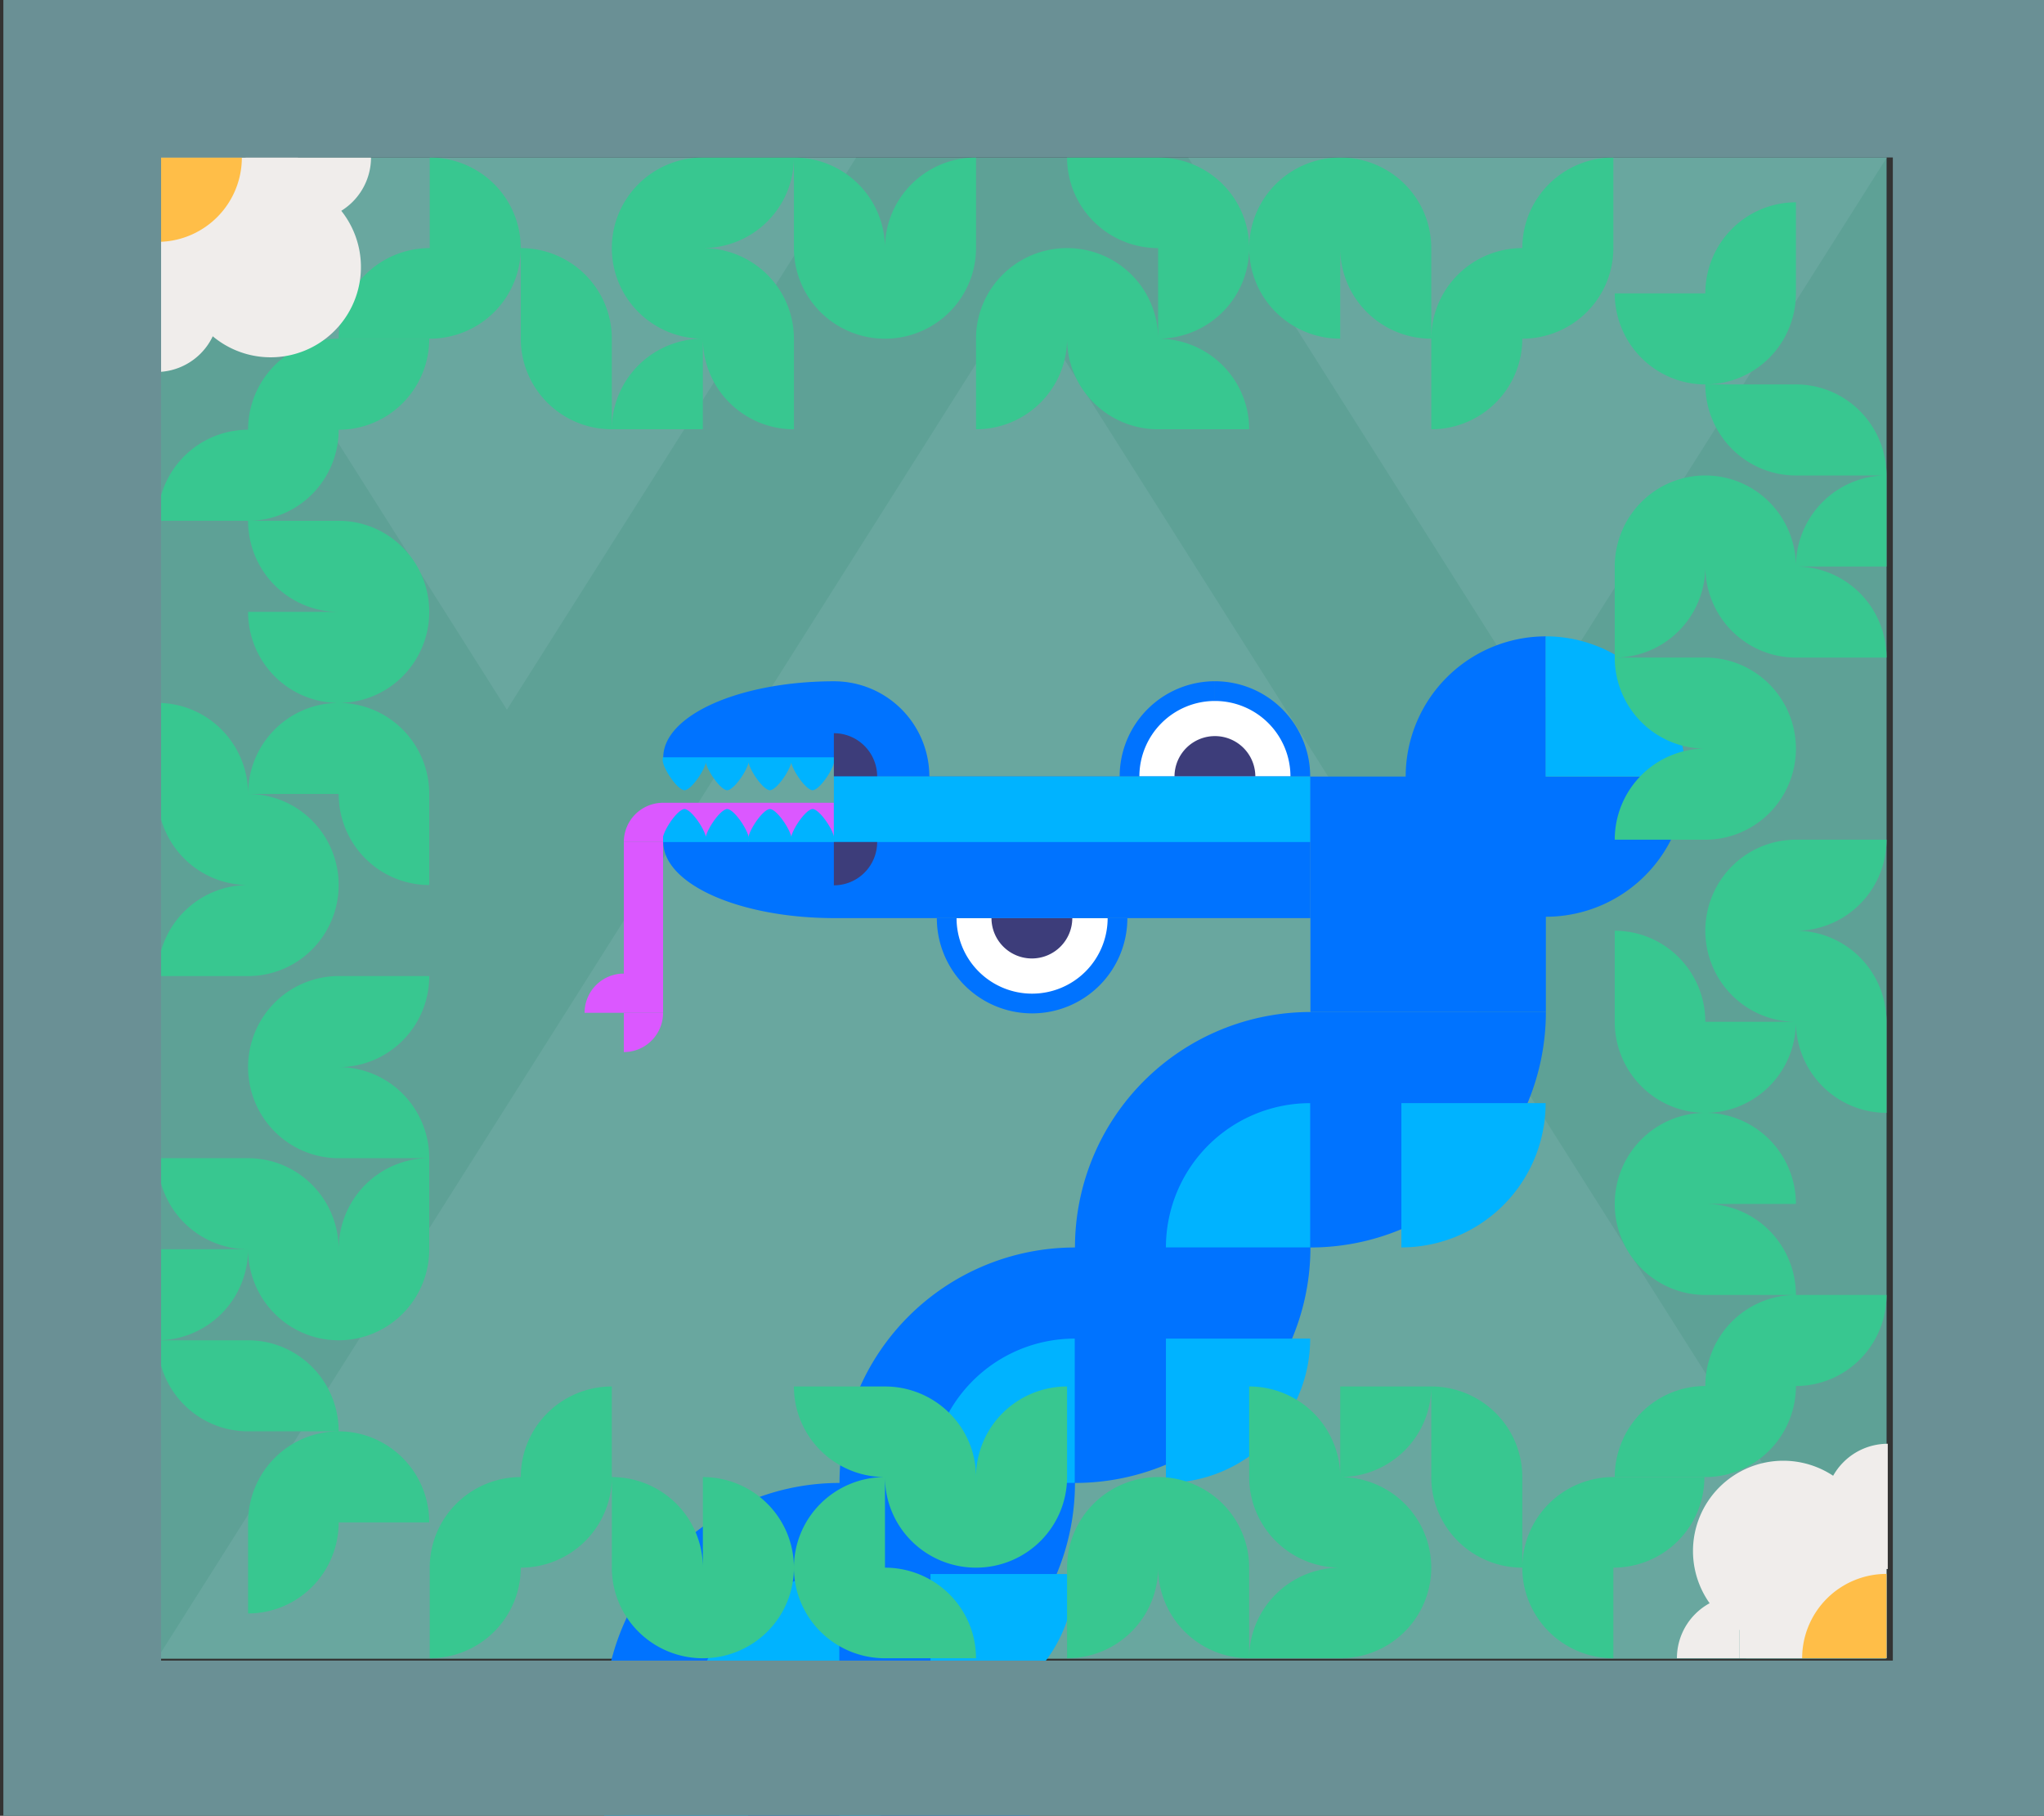 <?xml version="1.0" encoding="UTF-8" standalone="no"?>
<!-- Created with Inkscape (http://www.inkscape.org/) -->

<svg width="540.45mm" height="480.072mm" viewBox="0 0 540.45 480.072" version="1.1" id="svg8" inkscape:version="1.3 (0e150ed6c4, 2023-07-21)" sodipodi:docname="дракончик.svg" xmlns:inkscape="http://www.inkscape.org/namespaces/inkscape" xmlns:sodipodi="http://sodipodi.sourceforge.net/DTD/sodipodi-0.dtd" xmlns="http://www.w3.org/2000/svg" xmlns:svg="http://www.w3.org/2000/svg" xmlns:rdf="http://www.w3.org/1999/02/22-rdf-syntax-ns#" xmlns:cc="http://creativecommons.org/ns#" xmlns:dc="http://purl.org/dc/elements/1.1/">
  <rect x="0" y="0" width="540.45" height="480.072" fill="#333333" stroke="none"/>
  <defs id="defs2" />
  <sodipodi:namedview id="base" pagecolor="#ffffff" bordercolor="#666666" borderopacity="1.0" inkscape:pageopacity="0.0" inkscape:pageshadow="2" inkscape:zoom="0.24748738" inkscape:cx="852.56873" inkscape:cy="1074.8023" inkscape:document-units="mm" inkscape:current-layer="layer1" showgrid="false" inkscape:window-width="2467" inkscape:window-height="1413" inkscape:window-x="84" inkscape:window-y="-9" inkscape:window-maximized="1" inkscape:showpageshadow="2" inkscape:pagecheckerboard="0" inkscape:deskcolor="#d1d1d1" />
  <g inkscape:label="Layer 1" inkscape:groupmode="layer" id="layer1" transform="translate(-563.12,48.512)">
    <rect style="fill:#40596d;fill-opacity:1;fill-rule:evenodd;stroke-width:0.265" id="rect1741-2-8-4-8" width="457.166" height="396.788" x="604.761" y="-6.871" />
    <rect style="fill:#a1845e;fill-opacity:1;fill-rule:evenodd;stroke-width:0.265" id="rect1741" width="312.964" height="833.866" x="-101.298" y="-208.732" />
    <rect style="fill:#a1725e;fill-opacity:1;fill-rule:evenodd;stroke-width:0.265" id="rect1741-2" width="312.964" height="754.491" x="-101.298" y="-208.732" />
    <rect style="fill:#5e6883;fill-opacity:1;fill-rule:evenodd;stroke-width:0.265" id="rect1741-2-8-4-9" width="312.964" height="198.848" x="-101.298" y="-208.732" />
    <rect style="fill:#5ea196;fill-opacity:1;fill-rule:evenodd;stroke-width:0.265" id="rect1741-2-8-4" width="457.166" height="396.788" x="604.761" y="-6.871" />
    <path sodipodi:type="star" style="opacity:1;fill:#69a79f;fill-opacity:1;fill-rule:nonzero;stroke:none;stroke-width:0.428;stroke-linecap:round;stroke-linejoin:miter;stroke-miterlimit:4;stroke-dasharray:none;stroke-dashoffset:44.032;stroke-opacity:1;paint-order:fill markers stroke" id="path2455-1-1" sodipodi:sides="3" sodipodi:cx="667.74628" sodipodi:cy="353.55341" sodipodi:r1="72.728745" sodipodi:r2="36.364372" sodipodi:arg1="-1.5707963" sodipodi:arg2="-0.52359878" inkscape:flatsided="true" inkscape:rounded="-3.46945e-18" inkscape:randomized="0" d="m 667.746,280.825 62.985,109.093 -125.97,0 z" inkscape:transform-center-x="1.0110183e-05" inkscape:transform-center-y="24.329395" transform="matrix(1.466,0,0,-1.338,-281.764,514.874)" />
    <path sodipodi:type="star" style="opacity:1;fill:#69a79f;fill-opacity:1;fill-rule:nonzero;stroke:none;stroke-width:0.428;stroke-linecap:round;stroke-linejoin:miter;stroke-miterlimit:4;stroke-dasharray:none;stroke-dashoffset:44.032;stroke-opacity:1;paint-order:fill markers stroke" id="path2455-1" sodipodi:sides="3" sodipodi:cx="667.74628" sodipodi:cy="353.55341" sodipodi:r1="72.728745" sodipodi:r2="36.364372" sodipodi:arg1="-1.5707963" sodipodi:arg2="-0.52359878" inkscape:flatsided="true" inkscape:rounded="-3.46945e-18" inkscape:randomized="0" d="m 667.746,280.825 62.985,109.093 -125.97,0 z" inkscape:transform-center-x="1.0110183e-05" inkscape:transform-center-y="24.329395" transform="matrix(1.466,0,0,-1.338,-9.258,514.874)" />
    <path sodipodi:type="star" style="opacity:1;fill:#69a79f;fill-opacity:1;fill-rule:nonzero;stroke:none;stroke-width:0.173;stroke-linecap:round;stroke-linejoin:miter;stroke-miterlimit:4;stroke-dasharray:none;stroke-dashoffset:44.032;stroke-opacity:1;paint-order:fill markers stroke" id="path2455" sodipodi:sides="3" sodipodi:cx="667.74628" sodipodi:cy="353.55341" sodipodi:r1="72.728745" sodipodi:r2="36.364372" sodipodi:arg1="-1.5707963" sodipodi:arg2="-0.52359878" inkscape:flatsided="true" inkscape:rounded="-3.46945e-18" inkscape:randomized="0" d="m 667.746,280.825 62.985,109.093 -125.97,0 z" inkscape:transform-center-x="2.3485616e-05" inkscape:transform-center-y="-60.232606" transform="matrix(3.629,0,0,3.313,-1590.021,-901.773)" />
    <path style="fill:#f0edeb;fill-opacity:1;fill-rule:evenodd;stroke-width:0.265" id="path2314-5" sodipodi:type="arc" sodipodi:cx="6.8705745" sodipodi:cy="604.76141" sodipodi:rx="37.136158" sodipodi:ry="37.136158" sodipodi:start="1.5707963" sodipodi:end="3.1415927" d="M 6.871,641.898 A 37.136,37.136 0 0 1 -19.389,631.021 37.136,37.136 0 0 1 -30.266,604.761 H 6.871 Z" transform="rotate(-90)" sodipodi:arc-type="slice" />
    <rect style="fill:#ca6135;fill-opacity:1;fill-rule:evenodd;stroke-width:0.265" id="rect1741-2-8" width="312.964" height="256.301" x="-101.298" y="250.971" />
    <rect style="fill:#ffa400;fill-opacity:1;fill-rule:evenodd;stroke-width:0.265" id="rect1741-2-8-3" width="312.964" height="61.728" x="-101.298" y="412.402" />
    <g id="g1914" transform="matrix(1.904,0,0,1.904,765.892,48.11)" style="stroke-width:0.525">
      <rect y="60.727" x="-14.417" height="5.45" width="23.718" id="rect1199" style="fill:#db58ff;fill-opacity:1;fill-rule:evenodd;stroke-width:0.139" />
      <path style="fill:#0073ff;fill-opacity:1;fill-rule:evenodd;stroke-width:1" d="m 3437.531,827.742 a 235.231,235.231 0 0 0 -166.334,68.898 235.231,235.231 0 0 0 -68.898,166.33 h 235.232 v 0 a 235.231,235.231 0 0 0 166.334,-68.897 235.231,235.231 0 0 0 68.898,-166.334 z m 0,235.231 h -235.232 a 235.231,235.231 0 0 0 -166.334,68.898 235.231,235.231 0 0 0 -68.898,166.33 h 235.232 v 0 a 235.231,235.231 0 0 0 166.334,-68.897 235.231,235.231 0 0 0 68.898,-166.334 z m -235.232,235.23 h -235.232 a 235.231,235.231 0 0 0 -166.334,68.898 235.231,235.231 0 0 0 -68.898,166.33 h 235.232 v 0 a 235.231,235.231 0 0 0 166.334,-68.897 235.231,235.231 0 0 0 68.898,-166.334 z" transform="matrix(0.139,0,0,0.139,-402.337,-25.273)" id="path818" />
      <path transform="rotate(90)" d="M 187.859,9.976 A 20.033,20.033 0 0 1 173.694,4.108 20.033,20.033 0 0 1 167.827,-10.057 h 20.033 z" sodipodi:end="3.1415927" sodipodi:start="1.5707963" sodipodi:ry="20.032738" sodipodi:rx="20.032738" sodipodi:cy="-10.056976" sodipodi:cx="187.85948" sodipodi:type="arc" id="path818-9" style="fill:#00b3ff;fill-opacity:1;fill-rule:evenodd;stroke-width:0.139" sodipodi:arc-type="slice" />
      <path transform="rotate(-90)" d="m -167.827,42.752 a 20.033,20.033 0 0 1 -14.165,-5.867 20.033,20.033 0 0 1 -5.867,-14.165 h 20.033 z" sodipodi:end="3.1415927" sodipodi:start="1.5707963" sodipodi:ry="20.032738" sodipodi:rx="20.032738" sodipodi:cy="22.719326" sodipodi:cx="-167.82686" sodipodi:type="arc" id="path818-9-0" style="fill:#00b3ff;fill-opacity:1;fill-rule:evenodd;stroke-width:0.139" sodipodi:arc-type="slice" />
      <path transform="rotate(90)" d="m 155.165,-22.719 a 20.033,20.033 0 0 1 -14.165,-5.867 20.033,20.033 0 0 1 -5.867,-14.165 h 20.033 z" sodipodi:end="3.1415927" sodipodi:start="1.5707963" sodipodi:ry="20.032738" sodipodi:rx="20.032738" sodipodi:cy="-42.75206" sodipodi:cx="155.16466" sodipodi:type="arc" id="path818-9-2" style="fill:#00b3ff;fill-opacity:1;fill-rule:evenodd;stroke-width:0.139" sodipodi:arc-type="slice" />
      <path transform="rotate(-90)" d="m -135.132,75.447 a 20.033,20.033 0 0 1 -14.165,-5.867 20.033,20.033 0 0 1 -5.867,-14.165 h 20.033 z" sodipodi:end="3.1415927" sodipodi:start="1.5707963" sodipodi:ry="20.032738" sodipodi:rx="20.032738" sodipodi:cy="55.414406" sodipodi:cx="-135.13202" sodipodi:type="arc" id="path818-9-0-2" style="fill:#00b3ff;fill-opacity:1;fill-rule:evenodd;stroke-width:0.139" sodipodi:arc-type="slice" />
      <path transform="rotate(90)" d="m 122.47,-55.414 a 20.033,20.033 0 0 1 -14.165,-5.867 20.033,20.033 0 0 1 -5.867,-14.165 h 20.033 z" sodipodi:end="3.1415927" sodipodi:start="1.5707963" sodipodi:ry="20.032738" sodipodi:rx="20.032738" sodipodi:cy="-75.447144" sodipodi:cx="122.46983" sodipodi:type="arc" id="path818-9-02" style="fill:#00b3ff;fill-opacity:1;fill-rule:evenodd;stroke-width:0.139" sodipodi:arc-type="slice" />
      <path transform="rotate(-90)" d="m -102.437,108.142 a 20.033,20.033 0 0 1 -14.165,-5.867 20.033,20.033 0 0 1 -5.867,-14.165 h 20.033 z" sodipodi:end="3.1415927" sodipodi:start="1.5707963" sodipodi:ry="20.032738" sodipodi:rx="20.032738" sodipodi:cy="88.109497" sodipodi:cx="-102.43719" sodipodi:type="arc" id="path818-9-0-9" style="fill:#00b3ff;fill-opacity:1;fill-rule:evenodd;stroke-width:0.139" sodipodi:arc-type="slice" />
      <path style="fill:#0073ff;fill-opacity:1;fill-rule:evenodd;stroke-width:1" d="m 3672.764,452.461 a 140.052,140.052 0 0 0 -99.031,41.02 140.052,140.052 0 0 0 -41.022,99.031 h -95.18 v 235.23 h 235.232 V 732.562 a 140.052,140.052 0 0 0 99.033,-41.021 140.052,140.052 0 0 0 41.02,-99.029 h -140.053 z" transform="matrix(0.139,0,0,0.139,-402.337,-25.273)" id="rect890" />
      <path inkscape:connector-curvature="0" id="path818-3-7" d="m 62.218,43.851 a 13.229,13.229 0 0 1 9.354,3.875 13.229,13.229 0 0 1 3.875,9.354 H 62.218 Z" style="fill:#0073ff;fill-opacity:1;fill-rule:evenodd;stroke-width:0.139" />
      <path inkscape:connector-curvature="0" id="path818-3-7-1" d="m 62.218,43.851 a 13.229,13.229 0 0 0 -9.354,3.875 13.229,13.229 0 0 0 -3.875,9.354 h 13.229 z" style="fill:#0073ff;fill-opacity:1;fill-rule:evenodd;stroke-width:0.139" />
      <path transform="matrix(0.899,0,0,0.802,-34.374,57.366)" inkscape:transform-center-y="-0.76330617" d="m 25.505,5.279 c 1.188,0 3.893,4.685 3.299,5.714 -0.594,1.028 -6.004,1.028 -6.598,0 -0.594,-1.028 2.111,-5.714 3.299,-5.714 z" inkscape:randomized="0" inkscape:rounded="0.18" inkscape:flatsided="true" sodipodi:arg2="-0.52359878" sodipodi:arg1="-1.5707963" sodipodi:r2="1.9045883" sodipodi:r1="3.8091767" sodipodi:cy="9.0884476" sodipodi:cx="25.505316" sodipodi:sides="3" id="path1059" style="opacity:1;fill:#00b3ff;fill-opacity:1;fill-rule:nonzero;stroke:none;stroke-width:0.371;stroke-linecap:round;stroke-linejoin:miter;stroke-miterlimit:4;stroke-dasharray:none;stroke-dashoffset:44.032;stroke-opacity:1;paint-order:fill markers stroke" sodipodi:type="star" />
      <path transform="matrix(0.899,0,0,0.802,-34.374,57.366)" inkscape:transform-center-y="-0.76330617" d="m 32.103,5.279 c 1.188,0 3.893,4.685 3.299,5.714 -0.594,1.028 -6.004,1.028 -6.598,0 -0.594,-1.028 2.111,-5.714 3.299,-5.714 z" inkscape:randomized="0" inkscape:rounded="0.18" inkscape:flatsided="true" sodipodi:arg2="-0.52359878" sodipodi:arg1="-1.5707963" sodipodi:r2="1.9045883" sodipodi:r1="3.8091767" sodipodi:cy="9.0884476" sodipodi:cx="32.103004" sodipodi:sides="3" id="path1059-1" style="opacity:1;fill:#00b3ff;fill-opacity:1;fill-rule:nonzero;stroke:none;stroke-width:0.371;stroke-linecap:round;stroke-linejoin:miter;stroke-miterlimit:4;stroke-dasharray:none;stroke-dashoffset:44.032;stroke-opacity:1;paint-order:fill markers stroke" sodipodi:type="star" />
      <path transform="matrix(0.899,0,0,0.802,-34.374,57.366)" inkscape:transform-center-y="-0.76330617" d="m 38.701,5.279 c 1.188,0 3.893,4.685 3.299,5.714 -0.594,1.028 -6.004,1.028 -6.598,0 -0.594,-1.028 2.111,-5.714 3.299,-5.714 z" inkscape:randomized="0" inkscape:rounded="0.18" inkscape:flatsided="true" sodipodi:arg2="-0.52359878" sodipodi:arg1="-1.5707963" sodipodi:r2="1.9045883" sodipodi:r1="3.8091767" sodipodi:cy="9.0884476" sodipodi:cx="38.700691" sodipodi:sides="3" id="path1059-6" style="opacity:1;fill:#00b3ff;fill-opacity:1;fill-rule:nonzero;stroke:none;stroke-width:0.371;stroke-linecap:round;stroke-linejoin:miter;stroke-miterlimit:4;stroke-dasharray:none;stroke-dashoffset:44.032;stroke-opacity:1;paint-order:fill markers stroke" sodipodi:type="star" />
      <path transform="matrix(0.899,0,0,0.802,-34.374,57.366)" inkscape:transform-center-y="-0.76330617" d="m 45.298,5.279 c 1.188,0 3.893,4.685 3.299,5.714 -0.594,1.028 -6.004,1.028 -6.598,0 -0.594,-1.028 2.111,-5.714 3.299,-5.714 z" inkscape:randomized="0" inkscape:rounded="0.18" inkscape:flatsided="true" sodipodi:arg2="-0.52359878" sodipodi:arg1="-1.5707963" sodipodi:r2="1.9045883" sodipodi:r1="3.8091767" sodipodi:cy="9.0884476" sodipodi:cx="45.298378" sodipodi:sides="3" id="path1059-9" style="opacity:1;fill:#00b3ff;fill-opacity:1;fill-rule:nonzero;stroke:none;stroke-width:0.371;stroke-linecap:round;stroke-linejoin:miter;stroke-miterlimit:4;stroke-dasharray:none;stroke-dashoffset:44.032;stroke-opacity:1;paint-order:fill markers stroke" sodipodi:type="star" />
      <path inkscape:connector-curvature="0" id="path818-3-7-7" d="m 62.218,46.591 a 10.489,10.489 0 0 0 -7.418,3.072 10.489,10.489 0 0 0 -3.072,7.417 h 10.49 10.489 a 10.489,10.489 0 0 0 -3.072,-7.417 10.489,10.489 0 0 0 -7.417,-3.072 z" style="fill:#ffffff;fill-opacity:1;fill-rule:evenodd;stroke-width:0.139" />
      <path inkscape:connector-curvature="0" id="path818-3-7-7-1" d="m 62.218,51.469 a 5.612,5.612 0 0 0 -3.968,1.643 5.612,5.612 0 0 0 -1.644,3.968 h 5.612 5.612 A 5.612,5.612 0 0 0 66.186,53.112 5.612,5.612 0 0 0 62.218,51.469 Z" style="fill:#3d3d7a;fill-opacity:1;fill-rule:evenodd;stroke-width:0.139" />
      <path transform="matrix(0.899,0,0,-0.802,-34.374,63.22)" inkscape:transform-center-y="0.76330655" d="m 25.505,5.279 c 1.188,0 3.893,4.685 3.299,5.714 -0.594,1.028 -6.004,1.028 -6.598,0 -0.594,-1.028 2.111,-5.714 3.299,-5.714 z" inkscape:randomized="0" inkscape:rounded="0.18" inkscape:flatsided="true" sodipodi:arg2="-0.52359878" sodipodi:arg1="-1.5707963" sodipodi:r2="1.9045883" sodipodi:r1="3.8091767" sodipodi:cy="9.0884476" sodipodi:cx="25.505316" sodipodi:sides="3" id="path1059-2" style="opacity:1;fill:#00b3ff;fill-opacity:1;fill-rule:nonzero;stroke:none;stroke-width:0.371;stroke-linecap:round;stroke-linejoin:miter;stroke-miterlimit:4;stroke-dasharray:none;stroke-dashoffset:44.032;stroke-opacity:1;paint-order:fill markers stroke" sodipodi:type="star" />
      <path transform="matrix(0.899,0,0,-0.802,-34.374,63.22)" inkscape:transform-center-y="0.76330655" d="m 32.103,5.279 c 1.188,0 3.893,4.685 3.299,5.714 -0.594,1.028 -6.004,1.028 -6.598,0 -0.594,-1.028 2.111,-5.714 3.299,-5.714 z" inkscape:randomized="0" inkscape:rounded="0.18" inkscape:flatsided="true" sodipodi:arg2="-0.52359878" sodipodi:arg1="-1.5707963" sodipodi:r2="1.9045883" sodipodi:r1="3.8091767" sodipodi:cy="9.0884476" sodipodi:cx="32.103004" sodipodi:sides="3" id="path1059-1-7" style="opacity:1;fill:#00b3ff;fill-opacity:1;fill-rule:nonzero;stroke:none;stroke-width:0.371;stroke-linecap:round;stroke-linejoin:miter;stroke-miterlimit:4;stroke-dasharray:none;stroke-dashoffset:44.032;stroke-opacity:1;paint-order:fill markers stroke" sodipodi:type="star" />
      <path transform="matrix(0.899,0,0,-0.802,-34.374,63.22)" inkscape:transform-center-y="0.76330655" d="m 38.701,5.279 c 1.188,0 3.893,4.685 3.299,5.714 -0.594,1.028 -6.004,1.028 -6.598,0 -0.594,-1.028 2.111,-5.714 3.299,-5.714 z" inkscape:randomized="0" inkscape:rounded="0.18" inkscape:flatsided="true" sodipodi:arg2="-0.52359878" sodipodi:arg1="-1.5707963" sodipodi:r2="1.9045883" sodipodi:r1="3.8091767" sodipodi:cy="9.0884476" sodipodi:cx="38.700691" sodipodi:sides="3" id="path1059-6-9" style="opacity:1;fill:#00b3ff;fill-opacity:1;fill-rule:nonzero;stroke:none;stroke-width:0.371;stroke-linecap:round;stroke-linejoin:miter;stroke-miterlimit:4;stroke-dasharray:none;stroke-dashoffset:44.032;stroke-opacity:1;paint-order:fill markers stroke" sodipodi:type="star" />
      <path transform="matrix(0.899,0,0,-0.802,-34.374,63.22)" inkscape:transform-center-y="0.76330655" d="m 45.298,5.279 c 1.188,0 3.893,4.685 3.299,5.714 -0.594,1.028 -6.004,1.028 -6.598,0 -0.594,-1.028 2.111,-5.714 3.299,-5.714 z" inkscape:randomized="0" inkscape:rounded="0.18" inkscape:flatsided="true" sodipodi:arg2="-0.52359878" sodipodi:arg1="-1.5707963" sodipodi:r2="1.9045883" sodipodi:r1="3.8091767" sodipodi:cy="9.0884476" sodipodi:cx="45.298378" sodipodi:sides="3" id="path1059-9-3" style="opacity:1;fill:#00b3ff;fill-opacity:1;fill-rule:nonzero;stroke:none;stroke-width:0.371;stroke-linecap:round;stroke-linejoin:miter;stroke-miterlimit:4;stroke-dasharray:none;stroke-dashoffset:44.032;stroke-opacity:1;paint-order:fill markers stroke" sodipodi:type="star" />
      <path style="fill:#0073ff;fill-opacity:1;fill-rule:evenodd;stroke-width:1" d="m 3064.293,733.922 a 95.179,95.179 0 0 0 27.877,67.301 95.179,95.179 0 0 0 67.303,27.877 95.179,95.179 0 0 0 67.303,-27.877 95.179,95.179 0 0 0 27.877,-67.301 h -95.18 z" transform="matrix(0.139,0,0,0.139,-402.337,-25.273)" id="path818-3-7-3" />
      <path style="fill:#ffffff;fill-opacity:1;fill-rule:evenodd;stroke-width:1" d="m 3084.004,733.922 a 75.469,75.469 0 0 0 22.104,53.363 75.469,75.469 0 0 0 53.365,22.104 75.469,75.469 0 0 0 53.365,-22.104 75.469,75.469 0 0 0 22.104,-53.363 h -75.469 z" transform="matrix(0.139,0,0,0.139,-402.337,-25.273)" id="path818-3-7-7-15" />
      <path inkscape:connector-curvature="0" id="path818-3-7-7-1-8" d="m 31.188,76.735 a 5.612,5.612 0 0 0 1.644,3.968 5.612,5.612 0 0 0 3.968,1.643 5.612,5.612 0 0 0 3.968,-1.643 5.612,5.612 0 0 0 1.643,-3.968 h -5.612 z" style="fill:#3d3d7a;fill-opacity:1;fill-rule:evenodd;stroke-width:0.139" />
      <path inkscape:connector-curvature="0" id="path818-9-0-9-5" d="m -14.417,60.727 a 5.451,5.451 0 0 0 -3.854,1.596 5.451,5.451 0 0 0 -1.596,3.854 h 5.45 z" style="fill:#db58ff;fill-opacity:1;fill-rule:evenodd;stroke-width:0.139" />
      <rect transform="matrix(0,1,1,0,0,0)" y="-19.867" x="66.178" height="5.45" width="23.718" id="rect1199-7" style="fill:#db58ff;fill-opacity:1;fill-rule:evenodd;stroke-width:0.139" />
      <path inkscape:connector-curvature="0" id="path818-9-0-9-5-3" d="m -14.417,89.896 a 5.451,5.451 0 0 1 -1.596,3.854 5.451,5.451 0 0 1 -3.854,1.596 v -5.45 z" style="fill:#db58ff;fill-opacity:1;fill-rule:evenodd;stroke-width:0.139" />
      <path inkscape:connector-curvature="0" id="path818-9-0-9-5-3-9" d="m -19.867,84.445 a 5.451,5.451 0 0 0 -3.854,1.596 5.451,5.451 0 0 0 -1.596,3.854 h 5.45 z" style="fill:#db58ff;fill-opacity:1;fill-rule:evenodd;stroke-width:0.139" />
      <path inkscape:connector-curvature="0" id="path818-3-7-1-5-2" d="m 127.608,57.08 a 19.466,19.466 0 0 0 -5.701,-13.765 19.466,19.466 0 0 0 -13.764,-5.701 v 19.466 z" style="fill:#00b3ff;fill-opacity:1;fill-rule:evenodd;stroke-width:0.139" />
      <path inkscape:connector-curvature="0" id="path818-43" d="m 75.447,253.249 a 32.695,32.695 0 0 1 23.119,9.576 32.695,32.695 0 0 1 9.576,23.118 H 75.447 Z" style="fill:#0073ff;fill-opacity:1;fill-rule:evenodd;stroke-width:0.139" />
      <path transform="matrix(0,1,1,0,0,0)" d="m 285.944,95.48 a 20.033,20.033 0 0 1 -14.165,-5.867 20.033,20.033 0 0 1 -5.867,-14.165 h 20.033 z" sodipodi:end="3.1415927" sodipodi:start="1.5707963" sodipodi:ry="20.032738" sodipodi:rx="20.032738" sodipodi:cy="75.447296" sodipodi:cx="285.94397" sodipodi:type="arc" id="path818-9-3" style="fill:#00b3ff;fill-opacity:1;fill-rule:evenodd;stroke-width:0.139" sodipodi:arc-type="slice" />
      <path transform="matrix(0,-1,-1,0,0,0)" d="m -253.249,-42.752 a 32.695,32.695 0 0 1 -23.119,-9.576 32.695,32.695 0 0 1 -9.576,-23.119 h 32.695 z" sodipodi:end="3.1415927" sodipodi:start="1.5707963" sodipodi:ry="32.694939" sodipodi:rx="32.694939" sodipodi:cy="-75.447151" sodipodi:cx="-253.24916" sodipodi:type="arc" id="path818-1-0" style="fill:#0073ff;fill-opacity:1;fill-rule:evenodd;stroke-width:0.139" sodipodi:arc-type="slice" />
      <path transform="matrix(0,-1,-1,0,0,0)" d="m -265.911,-42.752 a 20.033,20.033 0 0 1 -14.165,-5.867 20.033,20.033 0 0 1 -5.867,-14.165 h 20.033 z" sodipodi:end="3.1415927" sodipodi:start="1.5707963" sodipodi:ry="20.032738" sodipodi:rx="20.032738" sodipodi:cy="-62.784958" sodipodi:cx="-265.91138" sodipodi:type="arc" id="path818-9-0-5" style="fill:#00b3ff;fill-opacity:1;fill-rule:evenodd;stroke-width:0.139" sodipodi:arc-type="slice" />
      <path inkscape:connector-curvature="0" id="path818-4-8" d="m 42.752,220.554 a 32.695,32.695 0 0 1 23.119,9.576 32.695,32.695 0 0 1 9.576,23.118 h -32.695 z" style="fill:#0073ff;fill-opacity:1;fill-rule:evenodd;stroke-width:0.139" />
      <path transform="matrix(0,1,1,0,0,0)" d="m 253.249,62.785 a 20.033,20.033 0 0 1 -14.165,-5.867 20.033,20.033 0 0 1 -5.867,-14.165 h 20.033 z" sodipodi:end="3.1415927" sodipodi:start="1.5707963" sodipodi:ry="20.032738" sodipodi:rx="20.032738" sodipodi:cy="42.752213" sodipodi:cx="253.24916" sodipodi:type="arc" id="path818-9-2-1" style="fill:#00b3ff;fill-opacity:1;fill-rule:evenodd;stroke-width:0.139" sodipodi:arc-type="slice" />
      <path transform="matrix(0,-1,-1,0,0,0)" d="m -220.554,-10.057 a 32.695,32.695 0 0 1 -23.119,-9.576 32.695,32.695 0 0 1 -9.576,-23.119 h 32.695 z" sodipodi:end="3.1415927" sodipodi:start="1.5707963" sodipodi:ry="32.694939" sodipodi:rx="32.694939" sodipodi:cy="-42.752075" sodipodi:cx="-220.55431" sodipodi:type="arc" id="path818-1-1-2" style="fill:#0073ff;fill-opacity:1;fill-rule:evenodd;stroke-width:0.139" sodipodi:arc-type="slice" />
      <path transform="matrix(0,-1,-1,0,0,0)" d="m -233.217,-10.057 a 20.033,20.033 0 0 1 -14.165,-5.867 20.033,20.033 0 0 1 -5.867,-14.165 h 20.033 z" sodipodi:end="3.1415927" sodipodi:start="1.5707963" sodipodi:ry="20.032738" sodipodi:rx="20.032738" sodipodi:cy="-30.089874" sodipodi:cx="-233.21651" sodipodi:type="arc" id="path818-9-0-2-1" style="fill:#00b3ff;fill-opacity:1;fill-rule:evenodd;stroke-width:0.139" sodipodi:arc-type="slice" />
      <path inkscape:connector-curvature="0" id="path818-3-6" d="m 10.057,187.859 a 32.695,32.695 0 0 1 23.119,9.576 32.695,32.695 0 0 1 9.576,23.118 h -32.695 z" style="fill:#0073ff;fill-opacity:1;fill-rule:evenodd;stroke-width:0.139" />
      <path transform="matrix(0,1,1,0,0,0)" d="m 220.554,30.09 a 20.033,20.033 0 0 1 -14.165,-5.867 20.033,20.033 0 0 1 -5.867,-14.165 h 20.033 z" sodipodi:end="3.1415927" sodipodi:start="1.5707963" sodipodi:ry="20.032738" sodipodi:rx="20.032738" sodipodi:cy="10.057129" sodipodi:cx="220.55431" sodipodi:type="arc" id="path818-9-02-9" style="fill:#00b3ff;fill-opacity:1;fill-rule:evenodd;stroke-width:0.139" sodipodi:arc-type="slice" />
      <path transform="matrix(0,-1,-1,0,0,0)" d="m -187.859,22.638 a 32.695,32.695 0 0 1 -23.119,-9.576 32.695,32.695 0 0 1 -9.576,-23.119 h 32.695 z" sodipodi:end="3.1415927" sodipodi:start="1.5707963" sodipodi:ry="32.694939" sodipodi:rx="32.694939" sodipodi:cy="-10.056976" sodipodi:cx="-187.85948" sodipodi:type="arc" id="path818-1-6-6" style="fill:#0073ff;fill-opacity:1;fill-rule:evenodd;stroke-width:0.139" sodipodi:arc-type="slice" />
      <path transform="matrix(0,-1,-1,0,0,0)" d="m -200.522,22.638 a 20.033,20.033 0 0 1 -14.165,-5.867 20.033,20.033 0 0 1 -5.867,-14.165 h 20.033 z" sodipodi:end="3.1415927" sodipodi:start="1.5707963" sodipodi:ry="20.032738" sodipodi:rx="20.032738" sodipodi:cy="2.6052246" sodipodi:cx="-200.52168" sodipodi:type="arc" id="path818-9-0-9-6" style="fill:#00b3ff;fill-opacity:1;fill-rule:evenodd;stroke-width:0.139" sodipodi:arc-type="slice" />
      <path inkscape:connector-curvature="0" id="path818-34" d="m 10.057,351.334 a 32.695,32.695 0 0 0 -23.119,9.576 32.695,32.695 0 0 0 -9.576,23.118 h 32.695 z" style="fill:#0073ff;fill-opacity:1;fill-rule:evenodd;stroke-width:0.139" />
      <path transform="rotate(90)" d="M 384.028,9.976 A 20.033,20.033 0 0 1 369.863,4.108 20.033,20.033 0 0 1 363.996,-10.057 h 20.033 z" sodipodi:end="3.1415927" sodipodi:start="1.5707963" sodipodi:ry="20.032738" sodipodi:rx="20.032738" sodipodi:cy="-10.056988" sodipodi:cx="384.02847" sodipodi:type="arc" id="path818-9-38" style="fill:#00b3ff;fill-opacity:1;fill-rule:evenodd;stroke-width:0.139" sodipodi:arc-type="slice" />
      <path transform="rotate(-90)" d="m -351.334,42.752 a 32.695,32.695 0 0 1 -23.119,-9.576 32.695,32.695 0 0 1 -9.576,-23.119 h 32.695 z" sodipodi:end="3.1415927" sodipodi:start="1.5707963" sodipodi:ry="32.694939" sodipodi:rx="32.694939" sodipodi:cy="10.057137" sodipodi:cx="-351.33365" sodipodi:type="arc" id="path818-1-5" style="fill:#0073ff;fill-opacity:1;fill-rule:evenodd;stroke-width:0.139" sodipodi:arc-type="slice" />
      <path transform="rotate(-90)" d="m -363.996,42.752 a 20.033,20.033 0 0 1 -14.165,-5.867 20.033,20.033 0 0 1 -5.867,-14.165 h 20.033 z" sodipodi:end="3.1415927" sodipodi:start="1.5707963" sodipodi:ry="20.032738" sodipodi:rx="20.032738" sodipodi:cy="22.719337" sodipodi:cx="-363.99585" sodipodi:type="arc" id="path818-9-0-6" style="fill:#00b3ff;fill-opacity:1;fill-rule:evenodd;stroke-width:0.139" sodipodi:arc-type="slice" />
      <path inkscape:connector-curvature="0" id="path818-4-0" d="m 42.752,318.639 a 32.695,32.695 0 0 0 -23.119,9.576 32.695,32.695 0 0 0 -9.576,23.118 h 32.695 z" style="fill:#0073ff;fill-opacity:1;fill-rule:evenodd;stroke-width:0.139" />
      <path transform="rotate(90)" d="m 351.334,-22.719 a 20.033,20.033 0 0 1 -14.165,-5.867 20.033,20.033 0 0 1 -5.867,-14.165 h 20.033 z" sodipodi:end="3.1415927" sodipodi:start="1.5707963" sodipodi:ry="20.032738" sodipodi:rx="20.032738" sodipodi:cy="-42.752068" sodipodi:cx="351.33365" sodipodi:type="arc" id="path818-9-2-0" style="fill:#00b3ff;fill-opacity:1;fill-rule:evenodd;stroke-width:0.139" sodipodi:arc-type="slice" />
      <path transform="rotate(-90)" d="m -318.639,75.447 a 32.695,32.695 0 0 1 -23.119,-9.576 32.695,32.695 0 0 1 -9.576,-23.119 h 32.695 z" sodipodi:end="3.1415927" sodipodi:start="1.5707963" sodipodi:ry="32.694939" sodipodi:rx="32.694939" sodipodi:cy="42.752213" sodipodi:cx="-318.63882" sodipodi:type="arc" id="path818-1-1-6" style="fill:#0073ff;fill-opacity:1;fill-rule:evenodd;stroke-width:0.139" sodipodi:arc-type="slice" />
      <path transform="rotate(-90)" d="m -331.301,75.447 a 20.033,20.033 0 0 1 -14.165,-5.867 20.033,20.033 0 0 1 -5.867,-14.165 h 20.033 z" sodipodi:end="3.1415927" sodipodi:start="1.5707963" sodipodi:ry="20.032738" sodipodi:rx="20.032738" sodipodi:cy="55.414413" sodipodi:cx="-331.30099" sodipodi:type="arc" id="path818-9-0-2-6" style="fill:#00b3ff;fill-opacity:1;fill-rule:evenodd;stroke-width:0.139" sodipodi:arc-type="slice" />
      <path inkscape:connector-curvature="0" id="path818-3-5" d="m 75.447,285.944 a 32.695,32.695 0 0 0 -23.119,9.576 32.695,32.695 0 0 0 -9.576,23.118 h 32.695 z" style="fill:#0073ff;fill-opacity:1;fill-rule:evenodd;stroke-width:0.139" />
      <path transform="rotate(90)" d="m 318.639,-55.414 a 20.033,20.033 0 0 1 -14.165,-5.867 20.033,20.033 0 0 1 -5.867,-14.165 h 20.033 z" sodipodi:end="3.1415927" sodipodi:start="1.5707963" sodipodi:ry="20.032738" sodipodi:rx="20.032738" sodipodi:cy="-75.447151" sodipodi:cx="318.63882" sodipodi:type="arc" id="path818-9-02-3" style="fill:#00b3ff;fill-opacity:1;fill-rule:evenodd;stroke-width:0.139" sodipodi:arc-type="slice" />
      <path transform="rotate(-90)" d="m -285.944,108.142 a 32.695,32.695 0 0 1 -23.119,-9.576 32.695,32.695 0 0 1 -9.576,-23.119 h 32.695 z" sodipodi:end="3.1415927" sodipodi:start="1.5707963" sodipodi:ry="32.694939" sodipodi:rx="32.694939" sodipodi:cy="75.447311" sodipodi:cx="-285.94397" sodipodi:type="arc" id="path818-1-6-3" style="fill:#0073ff;fill-opacity:1;fill-rule:evenodd;stroke-width:0.139" sodipodi:arc-type="slice" />
      <path transform="rotate(-90)" d="m -298.606,108.142 a 20.033,20.033 0 0 1 -14.165,-5.867 20.033,20.033 0 0 1 -5.867,-14.165 h 20.033 z" sodipodi:end="3.1415927" sodipodi:start="1.5707963" sodipodi:ry="20.032738" sodipodi:rx="20.032738" sodipodi:cy="88.109512" sodipodi:cx="-298.6062" sodipodi:type="arc" id="path818-9-0-9-7" style="fill:#00b3ff;fill-opacity:1;fill-rule:evenodd;stroke-width:0.139" sodipodi:arc-type="slice" />
      <path inkscape:connector-curvature="0" id="path818-43-3" d="m 75.447,449.418 a 32.695,32.695 0 0 1 23.119,9.576 32.695,32.695 0 0 1 9.576,23.118 H 75.447 Z" style="fill:#0073ff;fill-opacity:1;fill-rule:evenodd;stroke-width:0.139" />
      <path transform="matrix(0,1,1,0,0,0)" d="m 482.113,95.48 a 20.033,20.033 0 0 1 -14.165,-5.867 20.033,20.033 0 0 1 -5.867,-14.165 h 20.033 z" sodipodi:end="3.1415927" sodipodi:start="1.5707963" sodipodi:ry="20.032738" sodipodi:rx="20.032738" sodipodi:cy="75.447311" sodipodi:cx="482.11298" sodipodi:type="arc" id="path818-9-3-9" style="fill:#00b3ff;fill-opacity:1;fill-rule:evenodd;stroke-width:0.139" sodipodi:arc-type="slice" />
      <path transform="matrix(0,-1,-1,0,0,0)" d="m -449.418,-42.752 a 32.695,32.695 0 0 1 -23.119,-9.576 32.695,32.695 0 0 1 -9.576,-23.119 h 32.695 z" sodipodi:end="3.1415927" sodipodi:start="1.5707963" sodipodi:ry="32.694939" sodipodi:rx="32.694939" sodipodi:cy="-75.447166" sodipodi:cx="-449.41815" sodipodi:type="arc" id="path818-1-0-0" style="fill:#0073ff;fill-opacity:1;fill-rule:evenodd;stroke-width:0.139" sodipodi:arc-type="slice" />
      <path transform="matrix(0,-1,-1,0,0,0)" d="m -462.08,-42.752 a 20.033,20.033 0 0 1 -14.165,-5.867 20.033,20.033 0 0 1 -5.867,-14.165 h 20.033 z" sodipodi:end="3.1415927" sodipodi:start="1.5707963" sodipodi:ry="20.032738" sodipodi:rx="20.032738" sodipodi:cy="-62.784966" sodipodi:cx="-462.08035" sodipodi:type="arc" id="path818-9-0-5-7" style="fill:#00b3ff;fill-opacity:1;fill-rule:evenodd;stroke-width:0.139" sodipodi:arc-type="slice" />
      <path inkscape:connector-curvature="0" id="path818-4-8-3" d="m 42.752,416.723 a 32.695,32.695 0 0 1 23.119,9.576 32.695,32.695 0 0 1 9.576,23.118 H 42.752 Z" style="fill:#0073ff;fill-opacity:1;fill-rule:evenodd;stroke-width:0.139" />
      <path transform="matrix(0,1,1,0,0,0)" d="m 449.418,62.785 a 20.033,20.033 0 0 1 -14.165,-5.867 20.033,20.033 0 0 1 -5.867,-14.165 h 20.033 z" sodipodi:end="3.1415927" sodipodi:start="1.5707963" sodipodi:ry="20.032738" sodipodi:rx="20.032738" sodipodi:cy="42.752228" sodipodi:cx="449.41815" sodipodi:type="arc" id="path818-9-2-1-2" style="fill:#00b3ff;fill-opacity:1;fill-rule:evenodd;stroke-width:0.139" sodipodi:arc-type="slice" />
      <path transform="matrix(0,-1,-1,0,0,0)" d="m -416.723,-10.057 a 32.695,32.695 0 0 1 -23.119,-9.576 32.695,32.695 0 0 1 -9.576,-23.119 h 32.695 z" sodipodi:end="3.1415927" sodipodi:start="1.5707963" sodipodi:ry="32.694939" sodipodi:rx="32.694939" sodipodi:cy="-42.752083" sodipodi:cx="-416.7233" sodipodi:type="arc" id="path818-1-1-2-1" style="fill:#0073ff;fill-opacity:1;fill-rule:evenodd;stroke-width:0.139" sodipodi:arc-type="slice" />
      <path transform="matrix(0,-1,-1,0,0,0)" d="m -429.385,-10.057 a 20.033,20.033 0 0 1 -14.165,-5.867 20.033,20.033 0 0 1 -5.867,-14.165 h 20.033 z" sodipodi:end="3.1415927" sodipodi:start="1.5707963" sodipodi:ry="20.032738" sodipodi:rx="20.032738" sodipodi:cy="-30.089882" sodipodi:cx="-429.3855" sodipodi:type="arc" id="path818-9-0-2-1-4" style="fill:#00b3ff;fill-opacity:1;fill-rule:evenodd;stroke-width:0.139" sodipodi:arc-type="slice" />
      <path inkscape:connector-curvature="0" id="path818-3-6-8" d="m 10.057,384.028 a 32.695,32.695 0 0 1 23.119,9.576 32.695,32.695 0 0 1 9.576,23.118 H 10.057 Z" style="fill:#0073ff;fill-opacity:1;fill-rule:evenodd;stroke-width:0.139" />
      <path transform="matrix(0,1,1,0,0,0)" d="M 416.723,30.09 A 20.033,20.033 0 0 1 402.558,24.222 20.033,20.033 0 0 1 396.691,10.057 H 416.723 Z" sodipodi:end="3.1415927" sodipodi:start="1.5707963" sodipodi:ry="20.032738" sodipodi:rx="20.032738" sodipodi:cy="10.057144" sodipodi:cx="416.7233" sodipodi:type="arc" id="path818-9-02-9-4" style="fill:#00b3ff;fill-opacity:1;fill-rule:evenodd;stroke-width:0.139" sodipodi:arc-type="slice" />
      <path transform="matrix(0,-1,-1,0,0,0)" d="m -384.028,22.638 a 32.695,32.695 0 0 1 -23.119,-9.576 32.695,32.695 0 0 1 -9.576,-23.119 h 32.695 z" sodipodi:end="3.1415927" sodipodi:start="1.5707963" sodipodi:ry="32.694939" sodipodi:rx="32.694939" sodipodi:cy="-10.056988" sodipodi:cx="-384.02847" sodipodi:type="arc" id="path818-1-6-6-5" style="fill:#0073ff;fill-opacity:1;fill-rule:evenodd;stroke-width:0.139" sodipodi:arc-type="slice" />
      <path transform="matrix(0,-1,-1,0,0,0)" d="m -396.691,22.638 a 20.033,20.033 0 0 1 -14.165,-5.867 20.033,20.033 0 0 1 -5.867,-14.165 h 20.033 z" sodipodi:end="3.1415927" sodipodi:start="1.5707963" sodipodi:ry="20.032738" sodipodi:rx="20.032738" sodipodi:cy="2.6052132" sodipodi:cx="-396.69067" sodipodi:type="arc" id="path818-9-0-9-6-4" style="fill:#00b3ff;fill-opacity:1;fill-rule:evenodd;stroke-width:0.139" sodipodi:arc-type="slice" />
      <path style="fill:#0073ff;fill-opacity:1;fill-rule:evenodd;stroke-width:1" d="m 2961.629,497.334 a 170.643,75.957 0 0 0 -120.664,22.246 170.643,75.957 0 0 0 -49.98,53.709 h 170.644 v 19.223 h 95.18 a 95.179,95.179 0 0 0 -27.877,-67.301 95.179,95.179 0 0 0 -67.303,-27.877 z" transform="matrix(0.139,0,0,0.139,-402.337,-25.273)" id="path818-3-7-12" />
      <path inkscape:connector-curvature="0" id="path818-3-7-12-1" d="m 9.301,51.067 a 6.013,6.013 0 0 1 4.252,1.761 6.013,6.013 0 0 1 1.761,4.252 H 9.301 Z" style="fill:#3d3d7a;fill-opacity:1;fill-rule:evenodd;stroke-width:0.139" />
      <path style="fill:#0073ff;fill-opacity:1;fill-rule:evenodd;stroke-width:1" d="m 2961.629,592.512 v 65.453 h -170.644 a 170.643,75.957 0 0 0 49.98,53.709 170.643,75.957 0 0 0 120.664,22.248 h 475.902 V 592.512 Z" transform="matrix(0.139,0,0,0.139,-402.337,-25.273)" id="rect890-1" />
      <rect y="57.08" x="9.301" height="9.098" width="66.146" id="rect991" style="fill:#00b3ff;fill-opacity:1;fill-rule:evenodd;stroke-width:0.139" />
      <path inkscape:connector-curvature="0" id="path818-3-7-12-1-1" d="m 15.314,66.178 a 6.013,6.013 0 0 1 -1.761,4.252 6.013,6.013 0 0 1 -4.252,1.761 v -6.013 z" style="fill:#3d3d7a;fill-opacity:1;fill-rule:evenodd;stroke-width:0.139" />
    </g>
    <rect style="fill:#7a3422;fill-opacity:1;fill-rule:evenodd;stroke-width:0.265" id="rect1432" width="239.792" height="54.499" x="-314.234" y="-522.504" transform="matrix(0.866,-0.5,-0.5,-0.866,0,0)" />
    <rect style="fill:#bb5634;fill-opacity:1;fill-rule:evenodd;stroke-width:0.265" id="rect1432-6" width="183.24" height="160.834" x="-285.958" y="-683.339" transform="matrix(0.866,-0.5,-0.5,-0.866,0,0)" />
    <rect style="fill:#a44c2e;fill-opacity:1;fill-rule:evenodd;stroke-width:0.265" id="rect1432-6-0" width="124.471" height="160.834" x="-285.958" y="-683.339" transform="matrix(0.866,-0.5,-0.5,-0.866,0,0)" />
    <rect style="fill:#c45c37;fill-opacity:1;fill-rule:evenodd;stroke-width:0.265" id="rect1432-6-0-0" width="79.007" height="160.834" x="-285.958" y="-683.339" transform="matrix(0.866,-0.5,-0.5,-0.866,0,0)" />
    <rect style="fill:#a44c2e;fill-opacity:1;fill-rule:evenodd;stroke-width:0.265" id="rect1432-6-0-3" width="60.568" height="160.834" x="-285.958" y="-683.339" transform="matrix(0.866,-0.5,-0.5,-0.866,0,0)" />
    <path sodipodi:type="star" style="opacity:1;fill:#813c24;fill-opacity:1;fill-rule:nonzero;stroke:none;stroke-width:0.409;stroke-linecap:round;stroke-linejoin:miter;stroke-miterlimit:4;stroke-dasharray:none;stroke-dashoffset:44.032;stroke-opacity:1;paint-order:fill markers stroke" id="path1509" sodipodi:sides="3" sodipodi:cx="54.775608" sodipodi:cy="530.34509" sodipodi:r1="7.6359138" sodipodi:r2="3.8179569" sodipodi:arg1="-1.5707963" sodipodi:arg2="-0.52359878" inkscape:flatsided="true" inkscape:rounded="-3.46945e-18" inkscape:randomized="0" d="m 54.776,522.709 6.613,11.454 -13.226,0 z" inkscape:transform-center-y="-1.9410967e-05" transform="matrix(1.27,-0.733,0.733,1.27,-410.624,-39.104)" inkscape:transform-center-x="-2.8001635" />
    <path style="opacity:1;fill:#813c24;fill-opacity:1;fill-rule:nonzero;stroke:none;stroke-width:0.6;stroke-linecap:round;stroke-linejoin:miter;stroke-miterlimit:4;stroke-dasharray:none;stroke-dashoffset:44.032;stroke-opacity:1;paint-order:fill markers stroke" inkscape:transform-center-y="2.4250074" d="m 52.024,620.932 7.101,-26.501 -16.801,9.7 z" id="path1509-1" inkscape:connector-curvature="0" sodipodi:nodetypes="cccc" inkscape:transform-center-x="3.4499443" />
    <path sodipodi:type="star" style="opacity:1;fill:#813c24;fill-opacity:1;fill-rule:nonzero;stroke:none;stroke-width:0.409;stroke-linecap:round;stroke-linejoin:miter;stroke-miterlimit:4;stroke-dasharray:none;stroke-dashoffset:44.032;stroke-opacity:1;paint-order:fill markers stroke" id="path1509-1-5" sodipodi:sides="3" sodipodi:cx="41.694046" sodipodi:cy="-477.63611" sodipodi:r1="7.6359138" sodipodi:r2="3.8179569" sodipodi:arg1="-1.5707963" sodipodi:arg2="-0.52359878" inkscape:flatsided="true" inkscape:rounded="-3.46945e-18" inkscape:randomized="0" d="m 41.694,-485.272 6.613,11.454 -13.226,0 z" inkscape:transform-center-y="-2.8001671" transform="matrix(0.733,1.27,1.27,-0.733,618.495,212.059)" inkscape:transform-center-x="5.6176799e-06" />
    <path sodipodi:type="star" style="opacity:1;fill:#813c24;fill-opacity:1;fill-rule:nonzero;stroke:none;stroke-width:0.409;stroke-linecap:round;stroke-linejoin:miter;stroke-miterlimit:4;stroke-dasharray:none;stroke-dashoffset:44.032;stroke-opacity:1;paint-order:fill markers stroke" id="path1509-1-5-2" sodipodi:sides="3" sodipodi:cx="41.694046" sodipodi:cy="-477.63611" sodipodi:r1="7.6359138" sodipodi:r2="3.8179569" sodipodi:arg1="-1.5707963" sodipodi:arg2="-0.52359878" inkscape:flatsided="true" inkscape:rounded="-3.46945e-18" inkscape:randomized="0" d="m 41.694,-485.272 6.613,11.454 -13.226,0 z" transform="matrix(0.733,1.27,-1.27,0.733,-568.506,897.374)" inkscape:transform-center-y="2.8001638" inkscape:transform-center-x="1.1349241e-05" />
    <path style="opacity:1;fill:#813c24;fill-opacity:1;fill-rule:nonzero;stroke:none;stroke-width:0.6;stroke-linecap:round;stroke-linejoin:miter;stroke-miterlimit:4;stroke-dasharray:none;stroke-dashoffset:44.032;stroke-opacity:1;paint-order:fill markers stroke" inkscape:transform-center-y="-2.4250324" d="M 68.825,611.232 42.324,604.131 59.125,594.431 Z" id="path1509-1-2" inkscape:connector-curvature="0" sodipodi:nodetypes="cccc" inkscape:transform-center-x="-1.4000803" />
    <path sodipodi:type="star" style="opacity:1;fill:#813c24;fill-opacity:1;fill-rule:nonzero;stroke:none;stroke-width:0.409;stroke-linecap:round;stroke-linejoin:miter;stroke-miterlimit:4;stroke-dasharray:none;stroke-dashoffset:44.032;stroke-opacity:1;paint-order:fill markers stroke" id="path1509-2" sodipodi:sides="3" sodipodi:cx="111.074" sodipodi:cy="-599.7384" sodipodi:r1="7.6359138" sodipodi:r2="3.8179569" sodipodi:arg1="-1.5707963" sodipodi:arg2="-0.52359878" inkscape:flatsided="true" inkscape:rounded="-3.46945e-18" inkscape:randomized="0" d="m 111.074,-607.374 6.613,11.454 -13.226,0 z" inkscape:transform-center-y="1.6555181e-05" transform="matrix(1.27,-0.733,-0.733,-1.27,-410.624,-39.104)" inkscape:transform-center-x="2.8001585" />
    <path style="opacity:1;fill:#813c24;fill-opacity:1;fill-rule:nonzero;stroke:none;stroke-width:0.6;stroke-linecap:round;stroke-linejoin:miter;stroke-miterlimit:4;stroke-dasharray:none;stroke-dashoffset:44.032;stroke-opacity:1;paint-order:fill markers stroke" inkscape:transform-center-y="2.4249967" d="m 149.435,624.491 26.501,7.101 -16.801,9.7 z" id="path1509-1-0" inkscape:connector-curvature="0" sodipodi:nodetypes="cccc" inkscape:transform-center-x="1.4000864" />
    <path sodipodi:type="star" style="opacity:1;fill:#813c24;fill-opacity:1;fill-rule:nonzero;stroke:none;stroke-width:0.409;stroke-linecap:round;stroke-linejoin:miter;stroke-miterlimit:4;stroke-dasharray:none;stroke-dashoffset:44.032;stroke-opacity:1;paint-order:fill markers stroke" id="path1509-1-5-7" sodipodi:sides="3" sodipodi:cx="41.694046" sodipodi:cy="-477.63611" sodipodi:r1="7.6359138" sodipodi:r2="3.8179569" sodipodi:arg1="-1.5707963" sodipodi:arg2="-0.52359878" inkscape:flatsided="true" inkscape:rounded="-3.46945e-18" inkscape:randomized="0" d="m 41.694,-485.272 6.613,11.454 -13.226,0 z" inkscape:transform-center-y="-2.8001557" transform="matrix(-0.733,-1.27,1.27,-0.733,786.765,338.349)" inkscape:transform-center-x="-2.0133082e-05" />
    <path sodipodi:type="star" style="opacity:1;fill:#813c24;fill-opacity:1;fill-rule:nonzero;stroke:none;stroke-width:0.409;stroke-linecap:round;stroke-linejoin:miter;stroke-miterlimit:4;stroke-dasharray:none;stroke-dashoffset:44.032;stroke-opacity:1;paint-order:fill markers stroke" id="path1509-1-5-2-7" sodipodi:sides="3" sodipodi:cx="41.694046" sodipodi:cy="-477.63611" sodipodi:r1="7.6359138" sodipodi:r2="3.8179569" sodipodi:arg1="-1.5707963" sodipodi:arg2="-0.52359878" inkscape:flatsided="true" inkscape:rounded="-3.46945e-18" inkscape:randomized="0" d="m 41.694,-485.272 6.613,11.454 -13.226,0 z" transform="matrix(-0.733,-1.27,-1.27,0.733,-400.236,1023.664)" inkscape:transform-center-x="1.5964107e-05" inkscape:transform-center-y="2.8001676" />
    <path style="opacity:1;fill:#813c24;fill-opacity:1;fill-rule:nonzero;stroke:none;stroke-width:0.6;stroke-linecap:round;stroke-linejoin:miter;stroke-miterlimit:4;stroke-dasharray:none;stroke-dashoffset:44.032;stroke-opacity:1;paint-order:fill markers stroke" inkscape:transform-center-y="-2.4250305" d="m 166.236,614.791 -7.101,26.501 16.801,-9.7 z" id="path1509-1-2-6" inkscape:connector-curvature="0" sodipodi:nodetypes="cccc" inkscape:transform-center-x="-3.4499409" />
    <path sodipodi:type="star" style="opacity:1;fill:#813c24;fill-opacity:1;fill-rule:nonzero;stroke:none;stroke-width:0.409;stroke-linecap:round;stroke-linejoin:miter;stroke-miterlimit:4;stroke-dasharray:none;stroke-dashoffset:44.032;stroke-opacity:1;paint-order:fill markers stroke" id="path1509-19" sodipodi:sides="3" sodipodi:cx="69.540176" sodipodi:cy="-577.08044" sodipodi:r1="7.6359138" sodipodi:r2="3.8179569" sodipodi:arg1="-1.5707963" sodipodi:arg2="-0.52359878" inkscape:flatsided="true" inkscape:rounded="-3.46945e-18" inkscape:randomized="0" d="m 69.54,-584.716 6.613,11.454 -13.226,0 z" inkscape:transform-center-y="1.2262208e-05" transform="matrix(1.27,-0.733,-0.733,-1.27,-410.624,-39.104)" inkscape:transform-center-x="2.8001604" />
    <path style="opacity:1;fill:#813c24;fill-opacity:1;fill-rule:nonzero;stroke:none;stroke-width:0.6;stroke-linecap:round;stroke-linejoin:miter;stroke-miterlimit:4;stroke-dasharray:none;stroke-dashoffset:44.032;stroke-opacity:1;paint-order:fill markers stroke" inkscape:transform-center-y="2.4250005" d="m 80.056,626.17 26.501,7.101 -16.801,9.7 z" id="path1509-1-54" inkscape:connector-curvature="0" sodipodi:nodetypes="cccc" inkscape:transform-center-x="1.4000805" />
    <path sodipodi:type="star" style="opacity:1;fill:#813c24;fill-opacity:1;fill-rule:nonzero;stroke:none;stroke-width:0.409;stroke-linecap:round;stroke-linejoin:miter;stroke-miterlimit:4;stroke-dasharray:none;stroke-dashoffset:44.032;stroke-opacity:1;paint-order:fill markers stroke" id="path1509-1-5-0" sodipodi:sides="3" sodipodi:cx="41.694046" sodipodi:cy="-477.63611" sodipodi:r1="7.6359138" sodipodi:r2="3.8179569" sodipodi:arg1="-1.5707963" sodipodi:arg2="-0.52359878" inkscape:flatsided="true" inkscape:rounded="-3.46945e-18" inkscape:randomized="0" d="m 41.694,-485.272 6.613,11.454 -13.226,0 z" inkscape:transform-center-y="-2.8001548" transform="matrix(-0.733,-1.27,1.27,-0.733,717.386,340.028)" inkscape:transform-center-x="-1.0486791e-05" />
    <path sodipodi:type="star" style="opacity:1;fill:#813c24;fill-opacity:1;fill-rule:nonzero;stroke:none;stroke-width:0.409;stroke-linecap:round;stroke-linejoin:miter;stroke-miterlimit:4;stroke-dasharray:none;stroke-dashoffset:44.032;stroke-opacity:1;paint-order:fill markers stroke" id="path1509-1-5-2-3" sodipodi:sides="3" sodipodi:cx="41.694046" sodipodi:cy="-477.63611" sodipodi:r1="7.6359138" sodipodi:r2="3.8179569" sodipodi:arg1="-1.5707963" sodipodi:arg2="-0.52359878" inkscape:flatsided="true" inkscape:rounded="-3.46945e-18" inkscape:randomized="0" d="m 41.694,-485.272 6.613,11.454 -13.226,0 z" transform="matrix(-0.733,-1.27,-1.27,0.733,-469.615,1025.343)" inkscape:transform-center-x="7.2210995e-06" inkscape:transform-center-y="2.8001646" />
    <path style="opacity:1;fill:#813c24;fill-opacity:1;fill-rule:nonzero;stroke:none;stroke-width:0.6;stroke-linecap:round;stroke-linejoin:miter;stroke-miterlimit:4;stroke-dasharray:none;stroke-dashoffset:44.032;stroke-opacity:1;paint-order:fill markers stroke" inkscape:transform-center-y="-2.425029" d="m 96.857,616.47 -7.101,26.501 16.801,-9.7 z" id="path1509-1-2-9" inkscape:connector-curvature="0" sodipodi:nodetypes="cccc" inkscape:transform-center-x="-3.4499406" />
    <path sodipodi:type="star" style="opacity:1;fill:#813c24;fill-opacity:1;fill-rule:nonzero;stroke:none;stroke-width:0.409;stroke-linecap:round;stroke-linejoin:miter;stroke-miterlimit:4;stroke-dasharray:none;stroke-dashoffset:44.032;stroke-opacity:1;paint-order:fill markers stroke" id="path1509-19-6" sodipodi:sides="3" sodipodi:cx="137.34335" sodipodi:cy="559.52545" sodipodi:r1="7.6359138" sodipodi:r2="3.8179569" sodipodi:arg1="-1.5707963" sodipodi:arg2="-0.52359878" inkscape:flatsided="true" inkscape:rounded="-3.46945e-18" inkscape:randomized="0" d="m 137.343,551.89 6.613,11.454 -13.226,0 z" inkscape:transform-center-y="-1.9478379e-05" transform="matrix(1.27,-0.733,0.733,1.27,-410.624,-39.104)" inkscape:transform-center-x="-2.8001621" />
    <path style="opacity:1;fill:#813c24;fill-opacity:1;fill-rule:nonzero;stroke:none;stroke-width:0.6;stroke-linecap:round;stroke-linejoin:miter;stroke-miterlimit:4;stroke-dasharray:none;stroke-dashoffset:44.032;stroke-opacity:1;paint-order:fill markers stroke" inkscape:transform-center-y="2.4249995" d="m 178.313,597.443 7.101,-26.501 -16.801,9.7 z" id="path1509-1-54-3" inkscape:connector-curvature="0" sodipodi:nodetypes="cccc" inkscape:transform-center-x="3.4499526" />
    <path sodipodi:type="star" style="opacity:1;fill:#813c24;fill-opacity:1;fill-rule:nonzero;stroke:none;stroke-width:0.409;stroke-linecap:round;stroke-linejoin:miter;stroke-miterlimit:4;stroke-dasharray:none;stroke-dashoffset:44.032;stroke-opacity:1;paint-order:fill markers stroke" id="path1509-1-5-0-6" sodipodi:sides="3" sodipodi:cx="41.694046" sodipodi:cy="-477.63611" sodipodi:r1="7.6359138" sodipodi:r2="3.8179569" sodipodi:arg1="-1.5707963" sodipodi:arg2="-0.52359878" inkscape:flatsided="true" inkscape:rounded="-3.46945e-18" inkscape:randomized="0" d="m 41.694,-485.272 6.613,11.454 -13.226,0 z" inkscape:transform-center-y="-2.8001633" transform="matrix(0.733,1.27,1.27,-0.733,744.784,188.57)" inkscape:transform-center-x="-4.142605e-06" />
    <path sodipodi:type="star" style="opacity:1;fill:#813c24;fill-opacity:1;fill-rule:nonzero;stroke:none;stroke-width:0.409;stroke-linecap:round;stroke-linejoin:miter;stroke-miterlimit:4;stroke-dasharray:none;stroke-dashoffset:44.032;stroke-opacity:1;paint-order:fill markers stroke" id="path1509-1-5-2-3-4" sodipodi:sides="3" sodipodi:cx="41.694046" sodipodi:cy="-477.63611" sodipodi:r1="7.6359138" sodipodi:r2="3.8179569" sodipodi:arg1="-1.5707963" sodipodi:arg2="-0.52359878" inkscape:flatsided="true" inkscape:rounded="-3.46945e-18" inkscape:randomized="0" d="m 41.694,-485.272 6.613,11.454 -13.226,0 z" transform="matrix(0.733,1.27,-1.27,0.733,-442.217,873.886)" inkscape:transform-center-y="2.8001577" inkscape:transform-center-x="9.6917781e-06" />
    <path style="opacity:1;fill:#813c24;fill-opacity:1;fill-rule:nonzero;stroke:none;stroke-width:0.6;stroke-linecap:round;stroke-linejoin:miter;stroke-miterlimit:4;stroke-dasharray:none;stroke-dashoffset:44.032;stroke-opacity:1;paint-order:fill markers stroke" inkscape:transform-center-y="-2.4250306" d="m 195.114,587.743 -26.501,-7.101 16.801,-9.7 z" id="path1509-1-2-9-3" inkscape:connector-curvature="0" sodipodi:nodetypes="cccc" inkscape:transform-center-x="-1.4000777" />
    <path sodipodi:type="star" style="opacity:1;fill:#813c24;fill-opacity:1;fill-rule:nonzero;stroke:none;stroke-width:0.409;stroke-linecap:round;stroke-linejoin:miter;stroke-miterlimit:4;stroke-dasharray:none;stroke-dashoffset:44.032;stroke-opacity:1;paint-order:fill markers stroke" id="path1509-19-3" sodipodi:sides="3" sodipodi:cx="112.39935" sodipodi:cy="-542.92542" sodipodi:r1="7.6359138" sodipodi:r2="3.8179569" sodipodi:arg1="-1.5707963" sodipodi:arg2="-0.52359878" inkscape:flatsided="true" inkscape:rounded="-3.46945e-18" inkscape:randomized="0" d="m 112.399,-550.561 6.613,11.454 -13.226,0 z" inkscape:transform-center-y="1.2963947e-05" transform="matrix(1.27,-0.733,-0.733,-1.27,-410.624,-39.104)" inkscape:transform-center-x="2.8001609" />
    <path style="opacity:1;fill:#813c24;fill-opacity:1;fill-rule:nonzero;stroke:none;stroke-width:0.6;stroke-linecap:round;stroke-linejoin:miter;stroke-miterlimit:4;stroke-dasharray:none;stroke-dashoffset:44.032;stroke-opacity:1;paint-order:fill markers stroke" inkscape:transform-center-y="2.424999" d="m 109.451,551.348 26.501,7.101 -16.801,9.7 z" id="path1509-1-54-9" inkscape:connector-curvature="0" sodipodi:nodetypes="cccc" inkscape:transform-center-x="1.4000812" />
    <path sodipodi:type="star" style="opacity:1;fill:#813c24;fill-opacity:1;fill-rule:nonzero;stroke:none;stroke-width:0.409;stroke-linecap:round;stroke-linejoin:miter;stroke-miterlimit:4;stroke-dasharray:none;stroke-dashoffset:44.032;stroke-opacity:1;paint-order:fill markers stroke" id="path1509-1-5-0-3" sodipodi:sides="3" sodipodi:cx="41.694046" sodipodi:cy="-477.63611" sodipodi:r1="7.6359138" sodipodi:r2="3.8179569" sodipodi:arg1="-1.5707963" sodipodi:arg2="-0.52359878" inkscape:flatsided="true" inkscape:rounded="-3.46945e-18" inkscape:randomized="0" d="m 41.694,-485.272 6.613,11.454 -13.226,0 z" inkscape:transform-center-y="-2.8001571" transform="matrix(-0.733,-1.27,1.27,-0.733,746.781,265.206)" inkscape:transform-center-x="-1.8701582e-05" />
    <path sodipodi:type="star" style="opacity:1;fill:#813c24;fill-opacity:1;fill-rule:nonzero;stroke:none;stroke-width:0.409;stroke-linecap:round;stroke-linejoin:miter;stroke-miterlimit:4;stroke-dasharray:none;stroke-dashoffset:44.032;stroke-opacity:1;paint-order:fill markers stroke" id="path1509-1-5-2-3-3" sodipodi:sides="3" sodipodi:cx="41.694046" sodipodi:cy="-477.63611" sodipodi:r1="7.6359138" sodipodi:r2="3.8179569" sodipodi:arg1="-1.5707963" sodipodi:arg2="-0.52359878" inkscape:flatsided="true" inkscape:rounded="-3.46945e-18" inkscape:randomized="0" d="m 41.694,-485.272 6.613,11.454 -13.226,0 z" transform="matrix(-0.733,-1.27,-1.27,0.733,-440.22,950.521)" inkscape:transform-center-x="1.9342096e-05" inkscape:transform-center-y="2.8001662" />
    <path style="opacity:1;fill:#813c24;fill-opacity:1;fill-rule:nonzero;stroke:none;stroke-width:0.6;stroke-linecap:round;stroke-linejoin:miter;stroke-miterlimit:4;stroke-dasharray:none;stroke-dashoffset:44.032;stroke-opacity:1;paint-order:fill markers stroke" inkscape:transform-center-y="-2.425027" d="m 126.252,541.648 -7.101,26.501 16.801,-9.7 z" id="path1509-1-2-9-9" inkscape:connector-curvature="0" sodipodi:nodetypes="cccc" inkscape:transform-center-x="-3.4499475" />
    <path sodipodi:type="star" style="opacity:1;fill:#813c24;fill-opacity:1;fill-rule:nonzero;stroke:none;stroke-width:0.409;stroke-linecap:round;stroke-linejoin:miter;stroke-miterlimit:4;stroke-dasharray:none;stroke-dashoffset:44.032;stroke-opacity:1;paint-order:fill markers stroke" id="path1509-19-6-4" sodipodi:sides="3" sodipodi:cx="56.834431" sodipodi:cy="606.39459" sodipodi:r1="7.6359138" sodipodi:r2="3.8179569" sodipodi:arg1="-1.5707963" sodipodi:arg2="-0.52359878" inkscape:flatsided="true" inkscape:rounded="-3.46945e-18" inkscape:randomized="0" d="m 56.834,598.759 6.613,11.454 -13.226,0 z" inkscape:transform-center-y="-2.0538202e-05" transform="matrix(1.27,-0.733,0.733,1.27,-410.624,-39.104)" inkscape:transform-center-x="-2.8001631" />
    <path style="opacity:1;fill:#813c24;fill-opacity:1;fill-rule:nonzero;stroke:none;stroke-width:0.6;stroke-linecap:round;stroke-linejoin:miter;stroke-miterlimit:4;stroke-dasharray:none;stroke-dashoffset:44.032;stroke-opacity:1;paint-order:fill markers stroke" inkscape:transform-center-y="2.4250024" d="m 110.415,716.029 7.101,-26.501 -16.801,9.7 z" id="path1509-1-54-3-1" inkscape:connector-curvature="0" sodipodi:nodetypes="cccc" inkscape:transform-center-x="3.4499459" />
    <path sodipodi:type="star" style="opacity:1;fill:#813c24;fill-opacity:1;fill-rule:nonzero;stroke:none;stroke-width:0.409;stroke-linecap:round;stroke-linejoin:miter;stroke-miterlimit:4;stroke-dasharray:none;stroke-dashoffset:44.032;stroke-opacity:1;paint-order:fill markers stroke" id="path1509-1-5-0-6-7" sodipodi:sides="3" sodipodi:cx="41.694046" sodipodi:cy="-477.63611" sodipodi:r1="7.6359138" sodipodi:r2="3.8179569" sodipodi:arg1="-1.5707963" sodipodi:arg2="-0.52359878" inkscape:flatsided="true" inkscape:rounded="-3.46945e-18" inkscape:randomized="0" d="m 41.694,-485.272 6.613,11.454 -13.226,0 z" inkscape:transform-center-y="-2.800175" transform="matrix(0.733,1.27,1.27,-0.733,676.887,307.156)" />
    <path sodipodi:type="star" style="opacity:1;fill:#813c24;fill-opacity:1;fill-rule:nonzero;stroke:none;stroke-width:0.409;stroke-linecap:round;stroke-linejoin:miter;stroke-miterlimit:4;stroke-dasharray:none;stroke-dashoffset:44.032;stroke-opacity:1;paint-order:fill markers stroke" id="path1509-1-5-2-3-4-7" sodipodi:sides="3" sodipodi:cx="41.694046" sodipodi:cy="-477.63611" sodipodi:r1="7.6359138" sodipodi:r2="3.8179569" sodipodi:arg1="-1.5707963" sodipodi:arg2="-0.52359878" inkscape:flatsided="true" inkscape:rounded="-3.46945e-18" inkscape:randomized="0" d="m 41.694,-485.272 6.613,11.454 -13.226,0 z" transform="matrix(0.733,1.27,-1.27,0.733,-510.114,992.471)" inkscape:transform-center-y="2.8001569" inkscape:transform-center-x="6.1025071e-06" />
    <path style="opacity:1;fill:#813c24;fill-opacity:1;fill-rule:nonzero;stroke:none;stroke-width:0.6;stroke-linecap:round;stroke-linejoin:miter;stroke-miterlimit:4;stroke-dasharray:none;stroke-dashoffset:44.032;stroke-opacity:1;paint-order:fill markers stroke" inkscape:transform-center-y="-2.4250276" d="m 127.216,706.329 -26.501,-7.101 16.801,-9.7 z" id="path1509-1-2-9-3-0" inkscape:connector-curvature="0" sodipodi:nodetypes="cccc" inkscape:transform-center-x="-1.4000794" />
    <path sodipodi:type="star" style="opacity:1;fill:#813c24;fill-opacity:1;fill-rule:nonzero;stroke:none;stroke-width:0.409;stroke-linecap:round;stroke-linejoin:miter;stroke-miterlimit:4;stroke-dasharray:none;stroke-dashoffset:44.032;stroke-opacity:1;paint-order:fill markers stroke" id="path1509-19-6-1" sodipodi:sides="3" sodipodi:cx="138.53777" sodipodi:cy="606.99957" sodipodi:r1="7.6359138" sodipodi:r2="3.8179569" sodipodi:arg1="-1.5707963" sodipodi:arg2="-0.52359878" inkscape:flatsided="true" inkscape:rounded="-3.46945e-18" inkscape:randomized="0" d="m 138.538,599.364 6.613,11.454 -13.226,0 z" inkscape:transform-center-y="-2.0182464e-05" transform="matrix(1.27,-0.733,0.733,1.27,-410.624,-39.104)" inkscape:transform-center-x="-2.8001619" />
    <path style="opacity:1;fill:#813c24;fill-opacity:1;fill-rule:nonzero;stroke:none;stroke-width:0.6;stroke-linecap:round;stroke-linejoin:miter;stroke-miterlimit:4;stroke-dasharray:none;stroke-dashoffset:44.032;stroke-opacity:1;paint-order:fill markers stroke" inkscape:transform-center-y="2.424999" d="m 214.648,656.875 7.101,-26.501 -16.801,9.7 z" id="path1509-1-54-3-5" inkscape:connector-curvature="0" sodipodi:nodetypes="cccc" inkscape:transform-center-x="3.4499467" />
    <path sodipodi:type="star" style="opacity:1;fill:#813c24;fill-opacity:1;fill-rule:nonzero;stroke:none;stroke-width:0.409;stroke-linecap:round;stroke-linejoin:miter;stroke-miterlimit:4;stroke-dasharray:none;stroke-dashoffset:44.032;stroke-opacity:1;paint-order:fill markers stroke" id="path1509-1-5-0-6-8" sodipodi:sides="3" sodipodi:cx="41.694046" sodipodi:cy="-477.63611" sodipodi:r1="7.6359138" sodipodi:r2="3.8179569" sodipodi:arg1="-1.5707963" sodipodi:arg2="-0.52359878" inkscape:flatsided="true" inkscape:rounded="-3.46945e-18" inkscape:randomized="0" d="m 41.694,-485.272 6.613,11.454 -13.226,0 z" inkscape:transform-center-y="-2.8001657" transform="matrix(0.733,1.27,1.27,-0.733,781.12,248.002)" inkscape:transform-center-x="2.5185632e-06" />
    <path sodipodi:type="star" style="opacity:1;fill:#813c24;fill-opacity:1;fill-rule:nonzero;stroke:none;stroke-width:0.409;stroke-linecap:round;stroke-linejoin:miter;stroke-miterlimit:4;stroke-dasharray:none;stroke-dashoffset:44.032;stroke-opacity:1;paint-order:fill markers stroke" id="path1509-1-5-2-3-4-5" sodipodi:sides="3" sodipodi:cx="41.694046" sodipodi:cy="-477.63611" sodipodi:r1="7.6359138" sodipodi:r2="3.8179569" sodipodi:arg1="-1.5707963" sodipodi:arg2="-0.52359878" inkscape:flatsided="true" inkscape:rounded="-3.46945e-18" inkscape:randomized="0" d="m 41.694,-485.272 6.613,11.454 -13.226,0 z" transform="matrix(0.733,1.27,-1.27,0.733,-405.881,933.317)" inkscape:transform-center-x="8.1783039e-06" inkscape:transform-center-y="2.8001679" />
    <path style="opacity:1;fill:#813c24;fill-opacity:1;fill-rule:nonzero;stroke:none;stroke-width:0.6;stroke-linecap:round;stroke-linejoin:miter;stroke-miterlimit:4;stroke-dasharray:none;stroke-dashoffset:44.032;stroke-opacity:1;paint-order:fill markers stroke" inkscape:transform-center-y="-2.4250311" d="m 231.449,647.175 -26.501,-7.101 16.801,-9.7 z" id="path1509-1-2-9-3-8" inkscape:connector-curvature="0" sodipodi:nodetypes="cccc" inkscape:transform-center-x="-1.4000737" />
    <rect style="fill:#6e2f1f;fill-opacity:1;fill-rule:evenodd;stroke-width:0.265" id="rect1432-0" width="71.191" height="54.499" x="-314.234" y="-522.504" transform="matrix(0.866,-0.5,-0.5,-0.866,0,0)" />
    <rect style="fill:#743120;fill-opacity:1;fill-rule:evenodd;stroke-width:0.265" id="rect1432-0-3" width="35.147" height="54.499" x="-225.39" y="-522.504" transform="matrix(0.866,-0.5,-0.5,-0.866,0,0)" />
    <path style="fill:#38c790;fill-opacity:1;fill-rule:evenodd;stroke-width:0.265" d="m 676.742,389.918 v -23.952 h 5e-4 a 24.074,23.953 0 0 1 7.051,-16.937 24.074,23.953 0 0 1 17.023,-7.016 h 5e-4 a 24.074,23.953 0 0 1 7.051,-16.937 24.074,23.953 0 0 1 17.023,-7.016 v 23.953 a 24.074,23.953 0 0 1 17.023,7.015 24.074,23.953 0 0 1 7.051,16.925 v -23.94 a 24.074,23.953 0 0 1 17.023,7.015 24.074,23.953 0 0 1 7.051,16.937 24.074,23.953 0 0 1 7.051,-16.937 24.074,23.953 0 0 1 17.023,-7.016 v 23.953 a 24.074,23.953 0 0 1 17.023,7.016 24.074,23.953 0 0 1 7.051,16.936 h -24.075 a 24.074,23.953 0 0 1 -17.023,-7.016 24.074,23.953 0 0 1 -7.051,-16.931 24.074,23.953 0 0 1 -7.051,16.931 24.074,23.953 0 0 1 -17.023,7.016 24.074,23.953 0 0 1 -17.023,-7.016 24.074,23.953 0 0 1 -7.051,-16.937 h -5e-4 v -23.94 a 24.074,23.953 0 0 1 -7.051,16.925 24.074,23.953 0 0 1 -17.023,7.016 v 5.2e-4 a 24.074,23.953 0 0 1 -7.051,16.936 24.074,23.953 0 0 1 -17.023,7.016 z m 120.371,-47.906 a 24.074,23.953 0 0 1 -17.023,-7.015 24.074,23.953 0 0 1 -7.051,-16.937 h 24.075 v -5.1e-4 a 24.074,23.953 0 0 1 17.023,7.016 24.074,23.953 0 0 1 7.051,16.931 24.074,23.953 0 0 1 7.051,-16.931 24.074,23.953 0 0 1 17.023,-7.016 v 23.952 a 24.074,23.953 0 0 1 -7.051,16.937 24.074,23.953 0 0 1 -17.023,7.016 24.074,23.953 0 0 1 -17.023,-7.016 24.074,23.953 0 0 1 -7.051,-16.937 z m 48.148,47.906 v -23.953 h -5.2e-4 a 24.074,23.953 0 0 1 7.051,-16.937 24.074,23.953 0 0 1 17.023,-7.016 24.074,23.953 0 0 1 17.023,7.016 24.074,23.953 0 0 1 7.051,16.937 v 23.952 a 24.074,23.953 0 0 1 -17.023,-7.016 24.074,23.953 0 0 1 -7.051,-16.936 24.074,23.953 0 0 1 -7.051,16.937 24.074,23.953 0 0 1 -17.023,7.016 z m 48.148,-5.1e-4 a 24.074,23.953 0 0 1 7.051,-16.937 24.074,23.953 0 0 1 17.023,-7.016 24.074,23.953 0 0 1 -17.023,-7.016 24.074,23.953 0 0 1 -7.051,-16.937 v -23.953 a 24.074,23.953 0 0 1 17.023,7.016 24.074,23.953 0 0 1 7.051,16.937 24.074,23.953 0 0 1 17.023,7.016 24.074,23.953 0 0 1 7.051,16.937 24.074,23.953 0 0 1 -7.051,16.937 24.074,23.953 0 0 1 -17.023,7.016 z m 24.074,-47.905 v -23.953 h 24.074 a 24.074,23.953 0 0 1 -7.051,16.937 24.074,23.953 0 0 1 -17.023,7.015 z m 24.074,-23.953 a 24.074,23.953 0 0 1 17.023,7.016 24.074,23.953 0 0 1 7.051,16.937 v 23.953 a 24.074,23.953 0 0 1 -17.023,-7.016 24.074,23.953 0 0 1 -7.051,-16.937 z m 24.074,47.906 a 24.074,23.953 0 0 1 7.051,-16.937 24.074,23.953 0 0 1 17.023,-7.016 h 24.074 a 24.074,23.953 0 0 1 -7.051,16.937 24.074,23.953 0 0 1 -17.023,7.016 v 23.952 a 24.074,23.953 0 0 1 -17.023,-7.016 24.074,23.953 0 0 1 -7.051,-16.936 z" id="path818-3-7-1-5-2-7" inkscape:connector-curvature="0" />
    <path style="fill:#38c790;fill-opacity:1;fill-rule:evenodd;stroke-width:0.265" d="m 989.706,-6.871 v 23.952 h -5.1e-4 a 24.074,23.953 0 0 1 -7.051,16.937 24.074,23.953 0 0 1 -17.023,7.016 h -5.3e-4 a 24.074,23.953 0 0 1 -7.051,16.937 24.074,23.953 0 0 1 -17.023,7.016 V 41.034 a 24.074,23.953 0 0 1 -17.023,-7.015 24.074,23.953 0 0 1 -7.051,-16.925 v 23.94 a 24.074,23.953 0 0 1 -17.023,-7.015 24.074,23.953 0 0 1 -7.051,-16.937 24.074,23.953 0 0 1 -7.051,16.937 24.074,23.953 0 0 1 -17.023,7.016 v -23.953 a 24.074,23.953 0 0 1 -17.023,-7.016 24.074,23.953 0 0 1 -7.051,-16.936 h 24.075 a 24.074,23.953 0 0 1 17.023,7.016 24.074,23.953 0 0 1 7.051,16.931 24.074,23.953 0 0 1 7.051,-16.931 24.074,23.953 0 0 1 17.023,-7.016 24.074,23.953 0 0 1 17.023,7.016 24.074,23.953 0 0 1 7.051,16.937 h 5.3e-4 v 23.94 a 24.074,23.953 0 0 1 7.051,-16.925 24.074,23.953 0 0 1 17.023,-7.016 v -5.3e-4 a 24.074,23.953 0 0 1 7.051,-16.936 24.074,23.953 0 0 1 17.023,-7.016 z m -120.371,47.906 a 24.074,23.953 0 0 1 17.023,7.015 24.074,23.953 0 0 1 7.051,16.937 h -24.075 v 5.2e-4 a 24.074,23.953 0 0 1 -17.023,-7.016 24.074,23.953 0 0 1 -7.051,-16.931 24.074,23.953 0 0 1 -7.051,16.931 24.074,23.953 0 0 1 -17.023,7.016 V 41.035 a 24.074,23.953 0 0 1 7.051,-16.937 24.074,23.953 0 0 1 17.023,-7.016 24.074,23.953 0 0 1 17.023,7.016 24.074,23.953 0 0 1 7.051,16.937 z m -48.148,-47.906 v 23.953 h 5.3e-4 a 24.074,23.953 0 0 1 -7.051,16.937 24.074,23.953 0 0 1 -17.023,7.016 24.074,23.953 0 0 1 -17.023,-7.016 24.074,23.953 0 0 1 -7.051,-16.937 v -23.952 a 24.074,23.953 0 0 1 17.023,7.016 24.074,23.953 0 0 1 7.051,16.936 24.074,23.953 0 0 1 7.051,-16.937 24.074,23.953 0 0 1 17.023,-7.016 z m -48.148,5.1e-4 a 24.074,23.953 0 0 1 -7.051,16.937 24.074,23.953 0 0 1 -17.023,7.016 24.074,23.953 0 0 1 17.023,7.016 24.074,23.953 0 0 1 7.051,16.937 v 23.953 a 24.074,23.953 0 0 1 -17.023,-7.016 24.074,23.953 0 0 1 -7.051,-16.937 24.074,23.953 0 0 1 -17.023,-7.016 24.074,23.953 0 0 1 -7.051,-16.937 24.074,23.953 0 0 1 7.051,-16.937 24.074,23.953 0 0 1 17.023,-7.016 z M 748.964,41.035 v 23.953 h -24.074 a 24.074,23.953 0 0 1 7.051,-16.937 24.074,23.953 0 0 1 17.023,-7.015 z m -24.074,23.953 a 24.074,23.953 0 0 1 -17.023,-7.016 24.074,23.953 0 0 1 -7.051,-16.937 v -23.953 a 24.074,23.953 0 0 1 17.023,7.016 24.074,23.953 0 0 1 7.051,16.937 z M 700.816,17.082 a 24.074,23.953 0 0 1 -7.051,16.937 24.074,23.953 0 0 1 -17.023,7.016 h -24.074 a 24.074,23.953 0 0 1 7.051,-16.937 24.074,23.953 0 0 1 17.023,-7.016 v -23.952 a 24.074,23.953 0 0 1 17.023,7.016 24.074,23.953 0 0 1 7.051,16.936 z" id="path818-3-7-1-5-2-7-3" inkscape:connector-curvature="0" />
    <path style="fill:#38c790;fill-opacity:1;fill-rule:evenodd;stroke-width:0.265" d="m 676.62,41.035 h -23.952 v 0 a 23.953,24.074 0 0 0 -16.937,7.051 23.953,24.074 0 0 0 -7.016,17.023 v 0 a 23.953,24.074 0 0 0 -16.937,7.051 23.953,24.074 0 0 0 -7.016,17.023 h 23.953 a 23.953,24.074 0 0 0 7.015,17.023 23.953,24.074 0 0 0 16.925,7.051 h -23.94 a 23.953,24.074 0 0 0 7.015,17.023 23.953,24.074 0 0 0 16.937,7.051 23.953,24.074 0 0 0 -16.937,7.051 23.953,24.074 0 0 0 -7.016,17.023 h 23.953 a 23.953,24.074 0 0 0 7.016,17.024 23.953,24.074 0 0 0 16.936,7.051 v -24.075 a 23.953,24.074 0 0 0 -7.016,-17.023 23.953,24.074 0 0 0 -16.931,-7.051 23.953,24.074 0 0 0 16.931,-7.051 23.953,24.074 0 0 0 7.016,-17.023 23.953,24.074 0 0 0 -7.016,-17.023 23.953,24.074 0 0 0 -16.937,-7.051 v 0 h -23.94 a 23.953,24.074 0 0 0 16.925,-7.051 23.953,24.074 0 0 0 7.016,-17.023 h 5.3e-4 a 23.953,24.074 0 0 0 16.936,-7.052 23.953,24.074 0 0 0 7.016,-17.023 z m -47.906,120.371 a 23.953,24.074 0 0 0 -7.015,-17.023 23.953,24.074 0 0 0 -16.937,-7.051 v 24.075 h -5.3e-4 a 23.953,24.074 0 0 0 7.016,17.023 23.953,24.074 0 0 0 16.931,7.051 23.953,24.074 0 0 0 -16.931,7.051 23.953,24.074 0 0 0 -7.016,17.023 h 23.952 a 23.953,24.074 0 0 0 16.937,-7.051 23.953,24.074 0 0 0 7.016,-17.023 23.953,24.074 0 0 0 -7.016,-17.023 23.953,24.074 0 0 0 -16.937,-7.051 z m 47.906,48.148 h -23.953 v -5e-4 a 23.953,24.074 0 0 0 -16.937,7.051 23.953,24.074 0 0 0 -7.016,17.023 23.953,24.074 0 0 0 7.016,17.023 23.953,24.074 0 0 0 16.937,7.051 h 23.952 a 23.953,24.074 0 0 0 -7.016,-17.023 23.953,24.074 0 0 0 -16.936,-7.051 23.953,24.074 0 0 0 16.937,-7.051 23.953,24.074 0 0 0 7.016,-17.023 z m -5.1e-4,48.148 a 23.953,24.074 0 0 0 -16.937,7.051 23.953,24.074 0 0 0 -7.016,17.023 23.953,24.074 0 0 0 -7.016,-17.023 23.953,24.074 0 0 0 -16.937,-7.051 h -23.953 a 23.953,24.074 0 0 0 7.016,17.023 23.953,24.074 0 0 0 16.937,7.051 23.953,24.074 0 0 0 7.016,17.023 23.953,24.074 0 0 0 16.937,7.051 23.953,24.074 0 0 0 16.937,-7.051 23.953,24.074 0 0 0 7.016,-17.023 z m -47.905,24.074 h -23.953 v 24.074 a 23.953,24.074 0 0 0 16.937,-7.051 23.953,24.074 0 0 0 7.015,-17.023 z m -23.953,24.074 a 23.953,24.074 0 0 0 7.016,17.023 23.953,24.074 0 0 0 16.937,7.051 h 23.953 a 23.953,24.074 0 0 0 -7.016,-17.023 23.953,24.074 0 0 0 -16.937,-7.051 z m 47.906,24.074 a 23.953,24.074 0 0 0 -16.937,7.051 23.953,24.074 0 0 0 -7.016,17.023 v 24.074 a 23.953,24.074 0 0 0 16.937,-7.051 23.953,24.074 0 0 0 7.016,-17.023 h 23.952 a 23.953,24.074 0 0 0 -7.016,-17.023 23.953,24.074 0 0 0 -16.936,-7.051 z" id="path818-3-7-1-5-2-7-3-5" inkscape:connector-curvature="0" />
    <path style="fill:#38c790;fill-opacity:1;fill-rule:evenodd;stroke-width:0.265" d="m 990.069,342.013 h 23.952 v -6e-4 a 23.953,24.074 0 0 0 16.937,-7.051 23.953,24.074 0 0 0 7.016,-17.023 v -6e-4 a 23.953,24.074 0 0 0 16.937,-7.051 23.953,24.074 0 0 0 7.016,-17.023 h -23.953 a 23.953,24.074 0 0 0 -7.015,-17.023 23.953,24.074 0 0 0 -16.925,-7.051 h 23.94 a 23.953,24.074 0 0 0 -7.015,-17.023 23.953,24.074 0 0 0 -16.937,-7.051 23.953,24.074 0 0 0 16.937,-7.051 23.953,24.074 0 0 0 7.016,-17.023 h -23.953 a 23.953,24.074 0 0 0 -7.016,-17.023 23.953,24.074 0 0 0 -16.936,-7.051 v 24.075 a 23.953,24.074 0 0 0 7.016,17.023 23.953,24.074 0 0 0 16.931,7.051 23.953,24.074 0 0 0 -16.931,7.051 23.953,24.074 0 0 0 -7.016,17.023 23.953,24.074 0 0 0 7.016,17.023 23.953,24.074 0 0 0 16.937,7.051 v 5e-4 h 23.94 a 23.953,24.074 0 0 0 -16.925,7.051 23.953,24.074 0 0 0 -7.016,17.023 h -6e-4 a 23.953,24.074 0 0 0 -16.936,7.051 23.953,24.074 0 0 0 -7.016,17.023 z m 47.906,-120.371 a 23.953,24.074 0 0 0 7.015,17.023 23.953,24.074 0 0 0 16.937,7.051 v -24.075 h 5e-4 a 23.953,24.074 0 0 0 -7.016,-17.023 23.953,24.074 0 0 0 -16.931,-7.051 23.953,24.074 0 0 0 16.931,-7.051 23.953,24.074 0 0 0 7.016,-17.023 h -23.952 a 23.953,24.074 0 0 0 -16.938,7.051 23.953,24.074 0 0 0 -7.016,17.023 23.953,24.074 0 0 0 7.016,17.023 23.953,24.074 0 0 0 16.938,7.051 z m -47.906,-48.148 h 23.953 v 6e-4 a 23.953,24.074 0 0 0 16.937,-7.051 23.953,24.074 0 0 0 7.016,-17.023 23.953,24.074 0 0 0 -7.016,-17.023 23.953,24.074 0 0 0 -16.937,-7.051 H 990.07 a 23.953,24.074 0 0 0 7.016,17.023 23.953,24.074 0 0 0 16.936,7.051 23.953,24.074 0 0 0 -16.937,7.051 23.953,24.074 0 0 0 -7.016,17.023 z m 5e-4,-48.148 a 23.953,24.074 0 0 0 16.937,-7.051 23.953,24.074 0 0 0 7.016,-17.023 23.953,24.074 0 0 0 7.016,17.023 23.953,24.074 0 0 0 16.937,7.051 h 23.953 a 23.953,24.074 0 0 0 -7.016,-17.023 23.953,24.074 0 0 0 -16.937,-7.051 23.953,24.074 0 0 0 -7.016,-17.023 23.953,24.074 0 0 0 -16.937,-7.051 23.953,24.074 0 0 0 -16.937,7.051 23.953,24.074 0 0 0 -7.016,17.023 z m 47.905,-24.074 h 23.953 v -24.074 a 23.953,24.074 0 0 0 -16.938,7.051 23.953,24.074 0 0 0 -7.015,17.023 z m 23.953,-24.074 a 23.953,24.074 0 0 0 -7.016,-17.023 23.953,24.074 0 0 0 -16.937,-7.051 h -23.953 a 23.953,24.074 0 0 0 7.016,17.023 23.953,24.074 0 0 0 16.938,7.051 z m -47.906,-24.074 a 23.953,24.074 0 0 0 16.937,-7.051 23.953,24.074 0 0 0 7.016,-17.023 v -24.074 a 23.953,24.074 0 0 0 -16.937,7.051 23.953,24.074 0 0 0 -7.016,17.023 H 990.07 a 23.953,24.074 0 0 0 7.016,17.023 23.953,24.074 0 0 0 16.936,7.051 z" id="path818-3-7-1-5-2-7-34" inkscape:connector-curvature="0" />
    <path style="fill:#f0edeb;fill-opacity:1;fill-rule:evenodd;stroke-width:1" d="m 2370.018,-25.967 a 62.575,62.575 0 0 0 18.328,44.246 62.575,62.575 0 0 0 44.246,18.328 62.575,62.575 0 0 0 44.248,-18.328 62.575,62.575 0 0 0 18.328,-44.246 h -62.576 z" transform="scale(0.265)" id="path2314-5-2" />
    <path style="fill:#f0edeb;fill-opacity:1;fill-rule:evenodd;stroke-width:0.265" d="m 604.428,49.839 a 16.556,16.556 0 0 0 11.707,-4.849 16.556,16.556 0 0 0 4.849,-11.707 16.556,16.556 0 0 0 -4.849,-11.707 16.556,16.556 0 0 0 -11.707,-4.849 v 16.556 z" id="path2314-5-2-6" inkscape:connector-curvature="0" />
    <path style="fill:#f0edeb;fill-opacity:1;fill-rule:evenodd;stroke-width:1" d="m 2395.029,-6.732 a 90.075,90.075 0 0 0 -63.695,26.383 90.075,90.075 0 0 0 -26.383,63.693 90.075,90.075 0 0 0 26.385,63.691 90.075,90.075 0 0 0 63.693,26.385 90.075,90.075 0 0 0 63.691,-26.385 90.075,90.075 0 0 0 26.385,-63.691 90.075,90.075 0 0 0 -26.385,-63.691 90.075,90.075 0 0 0 -63.691,-26.385 z" transform="scale(0.265)" id="path2314-5-2-6-6" />
    <path style="fill:#ffbe48;fill-opacity:1;fill-rule:evenodd;stroke-width:0.265" id="path2314" sodipodi:type="arc" sodipodi:cx="6.8705745" sodipodi:cy="604.76141" sodipodi:rx="22.305679" sodipodi:ry="22.305679" sodipodi:start="1.5707963" sodipodi:end="3.1415927" d="m 6.871,627.067 a 22.306,22.306 0 0 1 -15.772,-6.533 22.306,22.306 0 0 1 -6.533,-15.773 H 6.871 Z" transform="rotate(-90)" sodipodi:arc-type="slice" />
    <g id="g2450" transform="rotate(180,847.827,191.131)">
      <path transform="rotate(-90)" d="M 7.656,670.863 A 37.136,37.136 0 0 1 -18.604,659.986 37.136,37.136 0 0 1 -29.481,633.727 H 7.656 Z" sodipodi:end="3.1415927" sodipodi:start="1.5707963" sodipodi:ry="37.136158" sodipodi:rx="37.136158" sodipodi:cy="633.72699" sodipodi:cx="7.6556067" sodipodi:type="arc" id="path2314-5-1" style="fill:#f0edeb;fill-opacity:1;fill-rule:evenodd;stroke-width:0.265" sodipodi:arc-type="slice" />
      <path transform="matrix(0,-1,-1,0,0,0)" d="m 7.656,-656.033 a 16.556,16.556 0 0 1 -11.707,-4.849 16.556,16.556 0 0 1 -4.849,-11.707 h 16.556 z" sodipodi:end="3.1415927" sodipodi:start="1.5707963" sodipodi:ry="16.556406" sodipodi:rx="16.556406" sodipodi:cy="-672.58905" sodipodi:cx="7.6556067" sodipodi:type="arc" id="path2314-5-2-1" style="fill:#f0edeb;fill-opacity:1;fill-rule:evenodd;stroke-width:0.265" sodipodi:arc-type="slice" />
      <path transform="rotate(-90)" d="m 7.656,689.145 a 16.556,16.556 0 0 1 -11.707,-4.849 16.556,16.556 0 0 1 -4.849,-11.707 h 16.556 z" sodipodi:end="3.1415927" sodipodi:start="1.5707963" sodipodi:ry="16.556406" sodipodi:rx="16.556406" sodipodi:cy="672.58905" sodipodi:cx="7.6556067" sodipodi:type="arc" id="path2314-5-2-8-9" style="fill:#f0edeb;fill-opacity:1;fill-rule:evenodd;stroke-width:0.265" sodipodi:arc-type="slice" />
      <path inkscape:connector-curvature="0" id="path2314-5-2-6-9" d="m 633.393,49.054 a 16.556,16.556 0 0 0 11.707,-4.849 16.556,16.556 0 0 0 4.849,-11.707 16.556,16.556 0 0 0 -4.849,-11.707 16.556,16.556 0 0 0 -11.707,-4.849 v 16.556 z" style="fill:#f0edeb;fill-opacity:1;fill-rule:evenodd;stroke-width:0.265" />
      <path style="fill:#f0edeb;fill-opacity:1;fill-rule:evenodd;stroke-width:1" d="m 3904.269,1274.316 a 90.075,90.075 0 0 0 -63.691,26.385 90.075,90.075 0 0 0 -26.385,63.691 90.075,90.075 0 0 0 26.385,63.691 90.075,90.075 0 0 0 63.691,26.385 90.075,90.075 0 0 0 63.693,-26.383 90.075,90.075 0 0 0 26.383,-63.693 90.075,90.075 0 0 0 -26.385,-63.691 90.075,90.075 0 0 0 -63.691,-26.385 z" transform="matrix(-0.265,0,0,-0.265,1695.655,382.262)" id="path2314-5-2-6-6-9" />
      <path transform="rotate(-90)" d="m 7.656,656.033 a 22.306,22.306 0 0 1 -15.772,-6.533 22.306,22.306 0 0 1 -6.533,-15.773 H 7.656 Z" sodipodi:end="3.1415927" sodipodi:start="1.5707963" sodipodi:ry="22.305679" sodipodi:rx="22.305679" sodipodi:cy="633.72699" sodipodi:cx="7.6556067" sodipodi:type="arc" id="path2314-1" style="fill:#ffbe48;fill-opacity:1;fill-rule:evenodd;stroke-width:0.265" sodipodi:arc-type="slice" />
    </g>
    <path style="fill:#6a9095;fill-opacity:1;fill-rule:evenodd;stroke-width:1" d="M 2128.326,-183.354 V -25.967 1631.092 h 157.387 1727.871 157.387 V -25.967 -183.354 Z m 157.387,157.387 H 4013.584 V 1473.705 H 2285.713 Z" transform="scale(0.265)" id="rect2487" inkscape:export-xdpi="93.995796" inkscape:export-ydpi="93.995796" />
  </g>
</svg>
